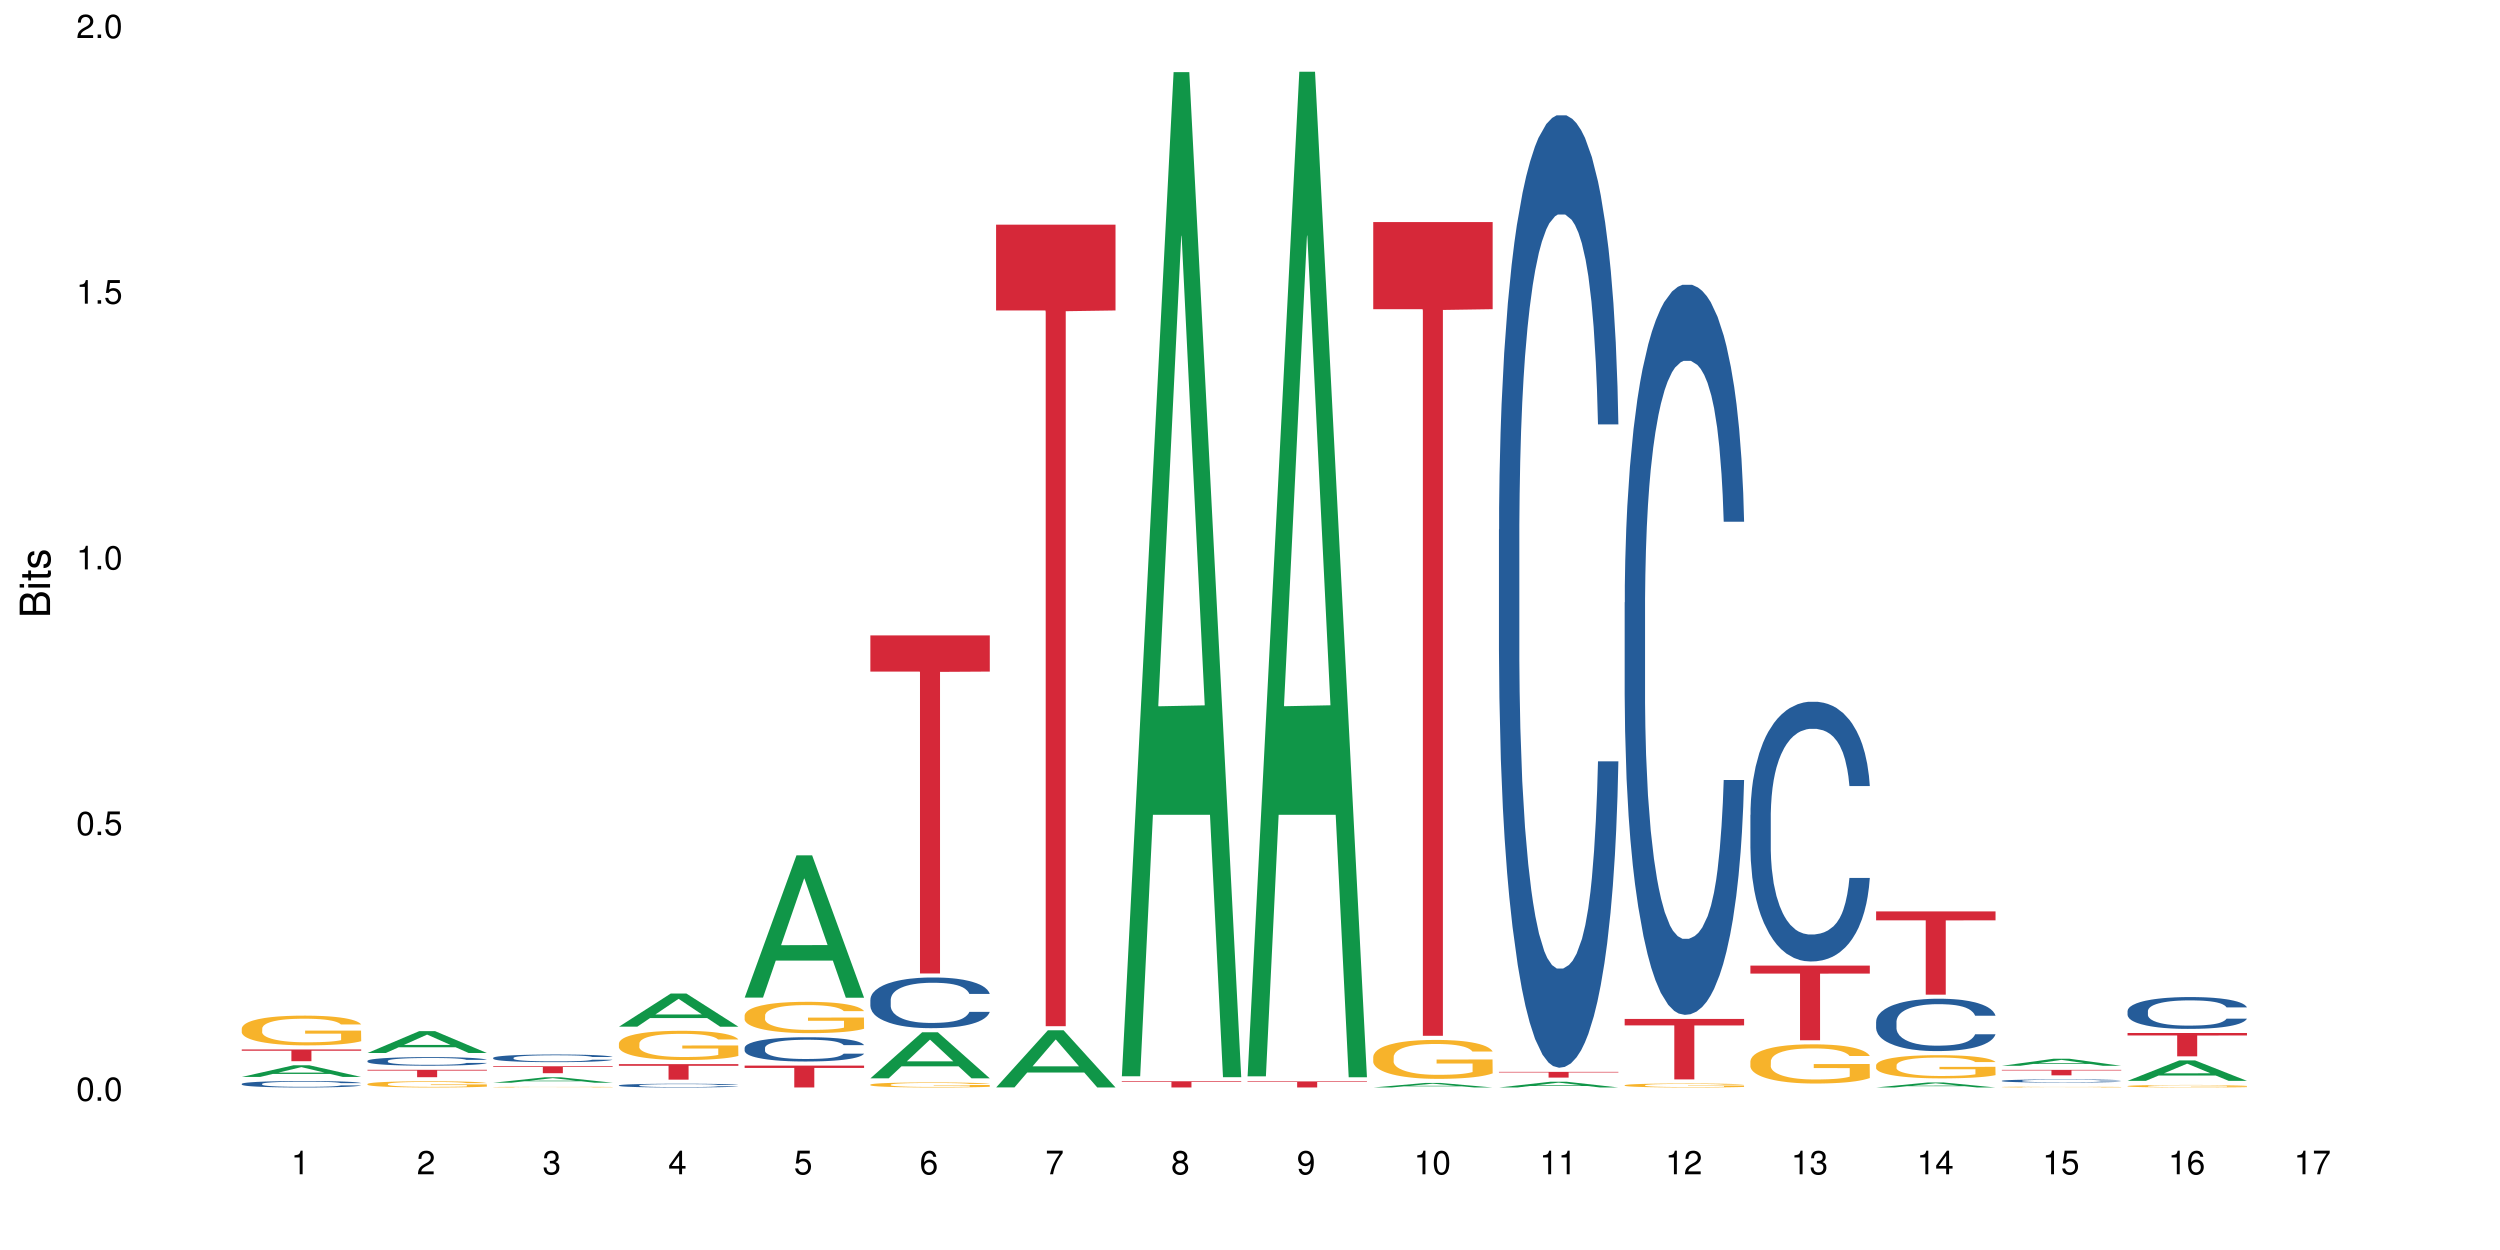 <?xml version="1.0" encoding="UTF-8"?>
<svg xmlns="http://www.w3.org/2000/svg" xmlns:xlink="http://www.w3.org/1999/xlink" width="720pt" height="360pt" viewBox="0 0 720 360" version="1.1">
<defs>
<g>
<symbol overflow="visible" id="glyph0-0">
<path style="stroke:none;" d=""/>
</symbol>
<symbol overflow="visible" id="glyph0-1">
<path style="stroke:none;" d="M 2.641 -6.797 C 2 -6.797 1.422 -6.531 1.078 -6.047 C 0.641 -5.453 0.406 -4.547 0.406 -3.297 C 0.406 -1 1.188 0.219 2.641 0.219 C 4.078 0.219 4.859 -1 4.859 -3.234 C 4.859 -4.562 4.656 -5.438 4.203 -6.047 C 3.844 -6.531 3.281 -6.797 2.641 -6.797 Z M 2.641 -6.047 C 3.547 -6.047 4 -5.125 4 -3.312 C 4 -1.375 3.562 -0.484 2.625 -0.484 C 1.734 -0.484 1.281 -1.422 1.281 -3.281 C 1.281 -5.141 1.734 -6.047 2.641 -6.047 Z M 2.641 -6.047 "/>
</symbol>
<symbol overflow="visible" id="glyph0-2">
<path style="stroke:none;" d="M 1.828 -1 L 0.828 -1 L 0.828 0 L 1.828 0 Z M 1.828 -1 "/>
</symbol>
<symbol overflow="visible" id="glyph0-3">
<path style="stroke:none;" d="M 4.562 -6.797 L 1.062 -6.797 L 0.547 -3.094 L 1.328 -3.094 C 1.719 -3.562 2.047 -3.734 2.578 -3.734 C 3.484 -3.734 4.062 -3.109 4.062 -2.094 C 4.062 -1.125 3.484 -0.531 2.578 -0.531 C 1.828 -0.531 1.375 -0.906 1.188 -1.672 L 0.328 -1.672 C 0.453 -1.109 0.547 -0.844 0.75 -0.594 C 1.125 -0.078 1.828 0.219 2.594 0.219 C 3.969 0.219 4.922 -0.781 4.922 -2.219 C 4.922 -3.562 4.031 -4.484 2.719 -4.484 C 2.25 -4.484 1.859 -4.359 1.469 -4.062 L 1.734 -5.969 L 4.562 -5.969 Z M 4.562 -6.797 "/>
</symbol>
<symbol overflow="visible" id="glyph0-4">
<path style="stroke:none;" d="M 2.484 -4.844 L 2.484 0 L 3.328 0 L 3.328 -6.797 L 2.766 -6.797 C 2.469 -5.75 2.281 -5.609 0.984 -5.453 L 0.984 -4.844 Z M 2.484 -4.844 "/>
</symbol>
<symbol overflow="visible" id="glyph0-5">
<path style="stroke:none;" d="M 4.859 -0.828 L 1.281 -0.828 C 1.359 -1.391 1.672 -1.75 2.5 -2.234 L 3.469 -2.75 C 4.406 -3.266 4.906 -3.969 4.906 -4.812 C 4.906 -5.375 4.672 -5.906 4.266 -6.266 C 3.859 -6.625 3.375 -6.797 2.719 -6.797 C 1.859 -6.797 1.219 -6.5 0.844 -5.922 C 0.609 -5.562 0.5 -5.125 0.484 -4.438 L 1.328 -4.438 C 1.359 -4.906 1.406 -5.188 1.531 -5.406 C 1.75 -5.812 2.188 -6.062 2.703 -6.062 C 3.469 -6.062 4.031 -5.516 4.031 -4.781 C 4.031 -4.25 3.719 -3.797 3.125 -3.438 L 2.234 -2.938 C 0.812 -2.141 0.406 -1.5 0.328 0 L 4.859 0 Z M 4.859 -0.828 "/>
</symbol>
<symbol overflow="visible" id="glyph0-6">
<path style="stroke:none;" d="M 2.125 -3.125 L 2.578 -3.125 C 3.516 -3.125 3.984 -2.703 3.984 -1.891 C 3.984 -1.031 3.469 -0.531 2.578 -0.531 C 1.656 -0.531 1.203 -0.984 1.156 -1.969 L 0.312 -1.969 C 0.344 -1.422 0.438 -1.078 0.609 -0.766 C 0.953 -0.109 1.625 0.219 2.547 0.219 C 3.953 0.219 4.859 -0.609 4.859 -1.906 C 4.859 -2.766 4.516 -3.25 3.703 -3.516 C 4.344 -3.766 4.656 -4.25 4.656 -4.938 C 4.656 -6.109 3.875 -6.797 2.578 -6.797 C 1.203 -6.797 0.484 -6.047 0.453 -4.609 L 1.297 -4.609 C 1.312 -5.016 1.344 -5.25 1.453 -5.453 C 1.641 -5.828 2.062 -6.062 2.594 -6.062 C 3.344 -6.062 3.797 -5.625 3.797 -4.906 C 3.797 -4.422 3.609 -4.141 3.25 -3.984 C 3.016 -3.891 2.719 -3.844 2.125 -3.844 Z M 2.125 -3.125 "/>
</symbol>
<symbol overflow="visible" id="glyph0-7">
<path style="stroke:none;" d="M 3.141 -1.625 L 3.141 0 L 3.984 0 L 3.984 -1.625 L 4.984 -1.625 L 4.984 -2.391 L 3.984 -2.391 L 3.984 -6.797 L 3.359 -6.797 L 0.266 -2.516 L 0.266 -1.625 Z M 3.141 -2.391 L 1 -2.391 L 3.141 -5.359 Z M 3.141 -2.391 "/>
</symbol>
<symbol overflow="visible" id="glyph0-8">
<path style="stroke:none;" d="M 4.781 -5.031 C 4.609 -6.141 3.891 -6.797 2.844 -6.797 C 2.094 -6.797 1.422 -6.438 1.031 -5.828 C 0.609 -5.172 0.406 -4.344 0.406 -3.094 C 0.406 -1.953 0.578 -1.234 0.984 -0.625 C 1.359 -0.078 1.953 0.219 2.703 0.219 C 3.984 0.219 4.922 -0.734 4.922 -2.078 C 4.922 -3.344 4.062 -4.234 2.844 -4.234 C 2.172 -4.234 1.641 -3.969 1.281 -3.469 C 1.281 -5.125 1.828 -6.047 2.797 -6.047 C 3.391 -6.047 3.797 -5.672 3.938 -5.031 Z M 2.734 -3.484 C 3.547 -3.484 4.062 -2.922 4.062 -2 C 4.062 -1.156 3.484 -0.531 2.703 -0.531 C 1.922 -0.531 1.328 -1.188 1.328 -2.047 C 1.328 -2.891 1.906 -3.484 2.734 -3.484 Z M 2.734 -3.484 "/>
</symbol>
<symbol overflow="visible" id="glyph0-9">
<path style="stroke:none;" d="M 4.984 -6.797 L 0.438 -6.797 L 0.438 -5.969 L 4.109 -5.969 C 2.5 -3.656 1.828 -2.234 1.328 0 L 2.219 0 C 2.594 -2.172 3.453 -4.047 4.984 -6.094 Z M 4.984 -6.797 "/>
</symbol>
<symbol overflow="visible" id="glyph0-10">
<path style="stroke:none;" d="M 3.75 -3.578 C 4.453 -4 4.688 -4.344 4.688 -4.984 C 4.688 -6.047 3.844 -6.797 2.641 -6.797 C 1.438 -6.797 0.594 -6.047 0.594 -4.984 C 0.594 -4.359 0.828 -4.016 1.516 -3.578 C 0.734 -3.203 0.359 -2.641 0.359 -1.891 C 0.359 -0.641 1.297 0.219 2.641 0.219 C 3.984 0.219 4.922 -0.641 4.922 -1.875 C 4.922 -2.641 4.531 -3.203 3.75 -3.578 Z M 2.641 -6.047 C 3.359 -6.047 3.812 -5.625 3.812 -4.969 C 3.812 -4.344 3.344 -3.922 2.641 -3.922 C 1.922 -3.922 1.453 -4.344 1.453 -4.984 C 1.453 -5.625 1.922 -6.047 2.641 -6.047 Z M 2.641 -3.203 C 3.484 -3.203 4.062 -2.672 4.062 -1.875 C 4.062 -1.062 3.484 -0.531 2.625 -0.531 C 1.797 -0.531 1.219 -1.078 1.219 -1.875 C 1.219 -2.672 1.797 -3.203 2.641 -3.203 Z M 2.641 -3.203 "/>
</symbol>
<symbol overflow="visible" id="glyph0-11">
<path style="stroke:none;" d="M 0.516 -1.547 C 0.672 -0.438 1.406 0.219 2.438 0.219 C 3.188 0.219 3.859 -0.141 4.266 -0.75 C 4.688 -1.406 4.891 -2.25 4.891 -3.484 C 4.891 -4.625 4.703 -5.359 4.312 -5.953 C 3.938 -6.5 3.344 -6.797 2.594 -6.797 C 1.297 -6.797 0.359 -5.844 0.359 -4.516 C 0.359 -3.25 1.234 -2.344 2.453 -2.344 C 3.094 -2.344 3.562 -2.578 4.016 -3.109 C 4 -1.453 3.469 -0.531 2.5 -0.531 C 1.906 -0.531 1.484 -0.906 1.359 -1.547 Z M 2.578 -6.062 C 3.375 -6.062 3.969 -5.406 3.969 -4.531 C 3.969 -3.688 3.375 -3.094 2.547 -3.094 C 1.734 -3.094 1.234 -3.672 1.234 -4.578 C 1.234 -5.438 1.797 -6.062 2.578 -6.062 Z M 2.578 -6.062 "/>
</symbol>
<symbol overflow="visible" id="glyph1-0">
<path style="stroke:none;" d=""/>
</symbol>
<symbol overflow="visible" id="glyph1-1">
<path style="stroke:none;" d="M 0 -0.953 L 0 -4.891 C 0 -5.719 -0.234 -6.344 -0.734 -6.797 C -1.188 -7.234 -1.812 -7.469 -2.5 -7.469 C -3.547 -7.469 -4.188 -7 -4.625 -5.875 C -4.984 -6.672 -5.641 -7.094 -6.531 -7.094 C -7.156 -7.094 -7.734 -6.859 -8.141 -6.391 C -8.562 -5.938 -8.75 -5.344 -8.75 -4.5 L -8.75 -0.953 Z M -4.984 -2.062 L -7.766 -2.062 L -7.766 -4.219 C -7.766 -4.844 -7.688 -5.203 -7.453 -5.5 C -7.219 -5.812 -6.859 -5.969 -6.375 -5.969 C -5.906 -5.969 -5.531 -5.812 -5.297 -5.5 C -5.062 -5.203 -4.984 -4.844 -4.984 -4.219 Z M -0.984 -2.062 L -4 -2.062 L -4 -4.781 C -4 -5.328 -3.859 -5.688 -3.578 -5.953 C -3.297 -6.219 -2.922 -6.359 -2.484 -6.359 C -2.062 -6.359 -1.688 -6.219 -1.406 -5.953 C -1.109 -5.688 -0.984 -5.328 -0.984 -4.781 Z M -0.984 -2.062 "/>
</symbol>
<symbol overflow="visible" id="glyph1-2">
<path style="stroke:none;" d="M -6.281 -1.797 L -6.281 -0.797 L 0 -0.797 L 0 -1.797 Z M -8.75 -1.797 L -8.75 -0.797 L -7.484 -0.797 L -7.484 -1.797 Z M -8.75 -1.797 "/>
</symbol>
<symbol overflow="visible" id="glyph1-3">
<path style="stroke:none;" d="M -6.281 -3.047 L -6.281 -2.016 L -8.016 -2.016 L -8.016 -1.016 L -6.281 -1.016 L -6.281 -0.172 L -5.469 -0.172 L -5.469 -1.016 L -0.719 -1.016 C -0.078 -1.016 0.281 -1.453 0.281 -2.234 C 0.281 -2.469 0.25 -2.719 0.188 -3.047 L -0.641 -3.047 C -0.609 -2.922 -0.594 -2.766 -0.594 -2.562 C -0.594 -2.141 -0.719 -2.016 -1.156 -2.016 L -5.469 -2.016 L -5.469 -3.047 Z M -6.281 -3.047 "/>
</symbol>
<symbol overflow="visible" id="glyph1-4">
<path style="stroke:none;" d="M -4.531 -5.25 C -5.766 -5.25 -6.469 -4.422 -6.469 -2.969 C -6.469 -1.516 -5.719 -0.562 -4.547 -0.562 C -3.562 -0.562 -3.094 -1.062 -2.734 -2.562 L -2.516 -3.484 C -2.344 -4.188 -2.094 -4.469 -1.625 -4.469 C -1.047 -4.469 -0.641 -3.875 -0.641 -3 C -0.641 -2.453 -0.797 -2 -1.062 -1.75 C -1.25 -1.594 -1.422 -1.531 -1.875 -1.469 L -1.875 -0.406 C -0.422 -0.453 0.281 -1.266 0.281 -2.922 C 0.281 -4.5 -0.5 -5.516 -1.719 -5.516 C -2.656 -5.516 -3.172 -4.984 -3.469 -3.734 L -3.703 -2.766 C -3.891 -1.953 -4.156 -1.609 -4.594 -1.609 C -5.172 -1.609 -5.547 -2.125 -5.547 -2.938 C -5.547 -3.75 -5.203 -4.172 -4.531 -4.203 Z M -4.531 -5.25 "/>
</symbol>
</g>
</defs>
<g id="surface66780">
<rect x="0" y="0" width="720" height="360" style="fill:rgb(100%,100%,100%);fill-opacity:1;stroke:none;"/>
<path style=" stroke:none;fill-rule:nonzero;fill:rgb(6.275%,58.824%,28.235%);fill-opacity:1;" d="M 69.629 310.16 L 69.668 310.156 L 84.551 306.793 L 89.07 306.793 L 104.027 310.164 L 98.77 310.164 L 95.023 309.285 L 78.598 309.285 L 74.922 310.16 L 69.629 310.16 L 80.176 308.918 L 93.516 308.918 L 86.863 307.344 L 86.789 307.34 L 86.719 307.348 L 80.141 308.918 L 80.176 308.918 Z M 69.629 310.16 "/>
<path style=" stroke:none;fill-rule:nonzero;fill:rgb(14.51%,36.078%,60%);fill-opacity:1;" d="M 69.629 312.148 L 69.672 312.145 L 69.672 312.105 L 69.797 312.039 L 70.09 311.957 L 70.383 311.902 L 71.141 311.801 L 72.188 311.707 L 73.277 311.633 L 74.074 311.586 L 74.789 311.555 L 76.426 311.488 L 77.473 311.457 L 78.605 311.43 L 79.992 311.398 L 80.996 311.383 L 83.262 311.355 L 84.941 311.344 L 86.242 311.34 L 89.051 311.34 L 90.73 311.348 L 91.945 311.355 L 93.289 311.367 L 94.422 311.383 L 96.391 311.422 L 98.152 311.469 L 98.949 311.496 L 100.207 311.547 L 101.172 311.598 L 101.844 311.645 L 102.602 311.707 L 103.27 311.781 L 103.773 311.867 L 104.027 311.941 L 98.152 311.941 L 97.859 311.875 L 97.523 311.82 L 96.895 311.75 L 96.266 311.703 L 95.387 311.652 L 94.586 311.621 L 93.496 311.59 L 92.531 311.566 L 91.527 311.555 L 90.562 311.543 L 88.715 311.531 L 86.574 311.531 L 85.777 311.535 L 84.145 311.551 L 83.262 311.562 L 82.004 311.586 L 81.121 311.605 L 80.074 311.641 L 79.359 311.672 L 78.48 311.715 L 77.852 311.754 L 77.137 311.809 L 76.719 311.852 L 76.34 311.898 L 76.004 311.957 L 75.754 312.016 L 75.586 312.078 L 75.5 312.137 L 75.5 312.402 L 75.586 312.461 L 75.797 312.535 L 76.34 312.637 L 77.137 312.727 L 78.062 312.797 L 78.941 312.848 L 79.445 312.875 L 80.117 312.902 L 81.164 312.934 L 82.676 312.969 L 83.555 312.98 L 84.898 312.996 L 86.281 313.004 L 88.129 313.004 L 89.766 312.996 L 90.855 312.988 L 91.988 312.973 L 93.539 312.945 L 94.504 312.918 L 95.344 312.887 L 95.973 312.852 L 96.391 312.824 L 97.02 312.773 L 97.523 312.715 L 97.902 312.656 L 98.152 312.598 L 104.027 312.598 L 103.773 312.668 L 103.398 312.734 L 103.02 312.781 L 102.434 312.84 L 101.762 312.895 L 100.797 312.953 L 100 312.992 L 98.949 313.035 L 97.984 313.066 L 96.938 313.094 L 95.387 313.129 L 94.379 313.148 L 93.289 313.16 L 91.988 313.176 L 90.352 313.188 L 88.59 313.195 L 86.953 313.195 L 85.191 313.191 L 83.891 313.188 L 82.172 313.172 L 80.031 313.141 L 78.48 313.109 L 77.266 313.074 L 76.215 313.043 L 75.039 312.996 L 73.531 312.922 L 72.609 312.863 L 71.977 312.816 L 71.266 312.75 L 70.762 312.691 L 70.176 312.594 L 69.754 312.473 L 69.629 312.383 Z M 69.629 312.148 "/>
<path style=" stroke:none;fill-rule:nonzero;fill:rgb(96.863%,70.196%,16.863%);fill-opacity:1;" d="M 69.629 296.172 L 69.672 296.164 L 69.672 296.004 L 69.84 295.652 L 70.258 295.168 L 70.805 294.77 L 71.391 294.457 L 71.77 294.293 L 72.398 294.059 L 72.941 293.887 L 74.328 293.531 L 76.09 293.203 L 77.055 293.062 L 78.145 292.93 L 79.695 292.781 L 80.41 292.727 L 82.59 292.602 L 85.066 292.523 L 87.793 292.5 L 89.051 292.508 L 90.77 292.539 L 93.121 292.625 L 94.461 292.703 L 95.512 292.781 L 96.602 292.883 L 97.945 293.039 L 99.203 293.227 L 100.207 293.414 L 101.215 293.648 L 102.055 293.902 L 102.766 294.176 L 103.398 294.504 L 103.773 294.777 L 104.027 295.051 L 98.195 295.051 L 97.859 294.777 L 97.48 294.566 L 96.852 294.309 L 96.223 294.121 L 95.594 293.973 L 94.422 293.766 L 93.414 293.641 L 92.156 293.531 L 90.938 293.461 L 89.555 293.414 L 88.715 293.398 L 86.492 293.398 L 84.48 293.453 L 83.305 293.516 L 82.465 293.578 L 81.289 293.695 L 80.578 293.789 L 80.156 293.855 L 78.898 294.098 L 78.062 294.316 L 77.598 294.465 L 77.012 294.699 L 76.594 294.91 L 76.133 295.223 L 75.879 295.457 L 75.543 295.988 L 75.5 297.398 L 75.629 297.695 L 75.879 298.016 L 76.215 298.301 L 76.719 298.598 L 77.223 298.824 L 78.102 299.129 L 78.859 299.332 L 79.445 299.465 L 80.578 299.676 L 81.039 299.746 L 82.129 299.887 L 83.262 299.996 L 84.645 300.09 L 85.695 300.137 L 87.371 300.176 L 89.512 300.176 L 92.027 300.129 L 93.625 300.066 L 94.715 300.004 L 95.426 299.949 L 96.309 299.863 L 96.938 299.785 L 97.523 299.699 L 98.238 299.566 L 98.238 297.695 L 87.875 297.688 L 87.875 296.812 L 103.984 296.805 L 104.027 299.863 L 103.145 300.074 L 102.055 300.277 L 101.004 300.434 L 99.914 300.57 L 98.363 300.719 L 97.105 300.812 L 95.176 300.922 L 93.414 300.992 L 91.566 301.039 L 89.934 301.062 L 88.004 301.07 L 86.281 301.055 L 84.438 301.008 L 82.969 300.945 L 81.625 300.867 L 80.285 300.766 L 78.605 300.602 L 77.516 300.465 L 76.383 300.301 L 75.25 300.105 L 74.242 299.895 L 73.574 299.73 L 72.902 299.543 L 72.188 299.309 L 71.516 299.043 L 71.012 298.801 L 70.551 298.527 L 70.215 298.266 L 69.883 297.914 L 69.715 297.633 L 69.629 297.391 Z M 69.629 296.172 "/>
<path style=" stroke:none;fill-rule:nonzero;fill:rgb(83.922%,15.686%,22.353%);fill-opacity:1;" d="M 69.629 302.246 L 104.027 302.246 L 104.027 302.605 L 89.691 302.609 L 89.691 305.617 L 83.922 305.617 L 83.922 302.613 L 83.84 302.605 L 69.629 302.605 Z M 69.629 302.246 "/>
<path style=" stroke:none;fill-rule:nonzero;fill:rgb(6.275%,58.824%,28.235%);fill-opacity:1;" d="M 105.836 303.262 L 105.871 303.258 L 120.758 296.957 L 125.277 296.957 L 140.234 303.27 L 134.977 303.27 L 131.23 301.621 L 114.805 301.621 L 111.129 303.262 L 105.836 303.262 L 116.383 300.938 L 129.723 300.934 L 123.07 297.988 L 122.996 297.98 L 122.926 298 L 116.348 300.934 L 116.383 300.938 Z M 105.836 303.262 "/>
<path style=" stroke:none;fill-rule:nonzero;fill:rgb(14.51%,36.078%,60%);fill-opacity:1;" d="M 105.836 305.523 L 105.879 305.523 L 105.879 305.469 L 106.004 305.383 L 106.297 305.273 L 106.59 305.195 L 107.348 305.062 L 108.395 304.934 L 109.484 304.836 L 110.281 304.773 L 110.996 304.73 L 112.633 304.645 L 113.68 304.602 L 114.812 304.562 L 116.195 304.527 L 117.203 304.504 L 119.469 304.465 L 121.148 304.449 L 122.449 304.445 L 125.258 304.445 L 126.938 304.453 L 128.152 304.465 L 129.496 304.484 L 130.629 304.504 L 132.598 304.555 L 134.359 304.617 L 135.156 304.652 L 136.414 304.723 L 137.379 304.793 L 138.051 304.852 L 138.809 304.934 L 139.477 305.035 L 139.98 305.152 L 140.234 305.25 L 134.359 305.25 L 134.066 305.16 L 133.73 305.09 L 133.102 304.996 L 132.473 304.93 L 131.59 304.863 L 130.793 304.82 L 129.703 304.777 L 128.738 304.75 L 127.734 304.73 L 126.77 304.715 L 124.922 304.703 L 122.781 304.703 L 121.984 304.707 L 120.352 304.727 L 119.469 304.742 L 118.211 304.773 L 117.328 304.801 L 116.281 304.848 L 115.566 304.887 L 114.688 304.945 L 114.059 304.996 L 113.344 305.074 L 112.926 305.129 L 112.547 305.191 L 112.211 305.266 L 111.961 305.348 L 111.793 305.43 L 111.707 305.512 L 111.707 305.863 L 111.793 305.945 L 112.004 306.043 L 112.547 306.18 L 113.344 306.301 L 114.27 306.395 L 115.148 306.465 L 115.652 306.496 L 116.324 306.531 L 117.371 306.578 L 118.883 306.621 L 119.762 306.641 L 121.105 306.66 L 122.488 306.668 L 124.336 306.668 L 125.973 306.66 L 127.062 306.648 L 128.195 306.629 L 129.746 306.59 L 130.711 306.555 L 131.551 306.512 L 132.18 306.469 L 132.598 306.43 L 133.227 306.359 L 133.73 306.285 L 134.109 306.203 L 134.359 306.129 L 140.234 306.129 L 139.98 306.219 L 139.605 306.309 L 139.227 306.371 L 138.641 306.453 L 137.969 306.523 L 137.004 306.602 L 136.207 306.652 L 135.156 306.711 L 134.191 306.754 L 133.145 306.793 L 131.59 306.836 L 130.586 306.859 L 129.496 306.883 L 128.195 306.898 L 126.559 306.914 L 124.797 306.926 L 123.16 306.926 L 121.398 306.922 L 120.098 306.914 L 118.379 306.891 L 116.238 306.852 L 114.688 306.809 L 113.469 306.766 L 112.422 306.719 L 111.246 306.66 L 109.738 306.559 L 108.816 306.48 L 108.184 306.418 L 107.473 306.328 L 106.969 306.25 L 106.383 306.121 L 105.961 305.961 L 105.836 305.836 Z M 105.836 305.523 "/>
<path style=" stroke:none;fill-rule:nonzero;fill:rgb(96.863%,70.196%,16.863%);fill-opacity:1;" d="M 105.836 312.176 L 105.879 312.172 L 105.879 312.141 L 106.047 312.066 L 106.465 311.965 L 107.012 311.883 L 107.598 311.816 L 107.977 311.785 L 108.605 311.734 L 109.148 311.699 L 110.535 311.625 L 112.297 311.559 L 113.262 311.527 L 114.352 311.5 L 115.902 311.469 L 116.617 311.457 L 118.797 311.43 L 121.273 311.414 L 124 311.41 L 125.258 311.41 L 126.977 311.418 L 129.328 311.438 L 130.668 311.453 L 131.719 311.469 L 132.809 311.488 L 134.152 311.523 L 135.41 311.562 L 136.414 311.602 L 137.422 311.648 L 138.262 311.703 L 138.973 311.758 L 139.605 311.828 L 139.98 311.883 L 140.234 311.941 L 134.402 311.941 L 134.066 311.883 L 133.688 311.84 L 133.059 311.785 L 132.43 311.746 L 131.801 311.715 L 130.629 311.676 L 129.621 311.648 L 128.363 311.625 L 127.145 311.609 L 125.762 311.602 L 124.922 311.598 L 122.699 311.598 L 120.688 311.609 L 119.512 311.621 L 118.672 311.637 L 117.496 311.66 L 116.785 311.68 L 116.363 311.691 L 115.105 311.742 L 114.27 311.789 L 113.805 311.82 L 113.219 311.867 L 112.801 311.914 L 112.34 311.977 L 112.086 312.027 L 111.75 312.137 L 111.707 312.43 L 111.836 312.492 L 112.086 312.559 L 112.422 312.617 L 112.926 312.68 L 113.43 312.727 L 114.309 312.793 L 115.066 312.832 L 115.652 312.863 L 116.785 312.906 L 117.246 312.922 L 118.336 312.949 L 119.469 312.973 L 120.852 312.992 L 121.902 313 L 123.578 313.012 L 125.719 313.012 L 128.234 313 L 129.828 312.988 L 130.922 312.973 L 131.633 312.961 L 132.516 312.945 L 133.145 312.93 L 133.73 312.91 L 134.445 312.883 L 134.445 312.492 L 124.082 312.492 L 124.082 312.309 L 140.191 312.309 L 140.234 312.945 L 139.352 312.988 L 138.262 313.031 L 137.211 313.062 L 136.121 313.09 L 134.57 313.121 L 133.312 313.141 L 131.383 313.164 L 129.621 313.18 L 127.773 313.188 L 126.137 313.195 L 124.211 313.195 L 122.488 313.191 L 120.645 313.184 L 119.176 313.168 L 117.832 313.152 L 116.492 313.133 L 114.812 313.098 L 113.723 313.07 L 112.59 313.035 L 111.457 312.996 L 110.449 312.953 L 109.781 312.918 L 109.109 312.879 L 108.395 312.828 L 107.723 312.773 L 107.219 312.723 L 106.758 312.664 L 106.422 312.613 L 106.09 312.539 L 105.922 312.48 L 105.836 312.43 Z M 105.836 312.176 "/>
<path style=" stroke:none;fill-rule:nonzero;fill:rgb(83.922%,15.686%,22.353%);fill-opacity:1;" d="M 105.836 308.102 L 140.234 308.102 L 140.234 308.328 L 125.898 308.332 L 125.898 310.234 L 120.129 310.234 L 120.129 308.332 L 120.047 308.328 L 105.836 308.328 Z M 105.836 308.102 "/>
<path style=" stroke:none;fill-rule:nonzero;fill:rgb(6.275%,58.824%,28.235%);fill-opacity:1;" d="M 142.043 311.82 L 142.078 311.82 L 156.965 310.25 L 161.484 310.25 L 176.441 311.82 L 171.184 311.82 L 167.438 311.41 L 151.012 311.41 L 147.336 311.82 L 142.043 311.82 L 152.59 311.242 L 165.93 311.238 L 159.277 310.508 L 159.203 310.504 L 159.133 310.508 L 152.555 311.238 L 152.59 311.242 Z M 142.043 311.82 "/>
<path style=" stroke:none;fill-rule:nonzero;fill:rgb(14.51%,36.078%,60%);fill-opacity:1;" d="M 142.043 304.656 L 142.086 304.656 L 142.086 304.605 L 142.211 304.531 L 142.504 304.434 L 142.797 304.367 L 143.555 304.246 L 144.602 304.133 L 145.691 304.043 L 146.488 303.992 L 147.203 303.949 L 148.84 303.875 L 149.887 303.84 L 151.02 303.805 L 152.402 303.77 L 153.41 303.75 L 155.676 303.719 L 157.355 303.703 L 158.652 303.695 L 161.465 303.695 L 163.145 303.703 L 164.359 303.715 L 165.703 303.73 L 166.832 303.75 L 168.805 303.793 L 170.566 303.852 L 171.363 303.883 L 172.621 303.945 L 173.586 304.004 L 174.258 304.059 L 175.012 304.133 L 175.684 304.223 L 176.188 304.328 L 176.441 304.414 L 170.566 304.414 L 170.273 304.332 L 169.938 304.27 L 169.309 304.188 L 168.68 304.129 L 167.797 304.07 L 167 304.031 L 165.91 303.992 L 164.945 303.969 L 163.941 303.949 L 162.977 303.938 L 161.129 303.926 L 158.988 303.926 L 158.191 303.93 L 156.559 303.945 L 155.676 303.961 L 154.418 303.988 L 153.535 304.016 L 152.488 304.055 L 151.773 304.09 L 150.895 304.145 L 150.266 304.188 L 149.551 304.254 L 149.133 304.305 L 148.754 304.363 L 148.418 304.43 L 148.168 304.5 L 148 304.574 L 147.914 304.648 L 147.914 304.961 L 148 305.031 L 148.211 305.117 L 148.754 305.238 L 149.551 305.348 L 150.473 305.434 L 151.355 305.492 L 151.859 305.52 L 152.531 305.555 L 153.578 305.594 L 155.09 305.633 L 155.969 305.648 L 157.312 305.664 L 158.695 305.672 L 160.543 305.672 L 162.18 305.664 L 163.27 305.656 L 164.402 305.641 L 165.953 305.605 L 166.918 305.574 L 167.758 305.535 L 168.387 305.496 L 168.805 305.465 L 169.434 305.402 L 169.938 305.332 L 170.316 305.262 L 170.566 305.195 L 176.441 305.195 L 176.188 305.273 L 175.812 305.352 L 175.434 305.41 L 174.848 305.48 L 174.176 305.543 L 173.211 305.617 L 172.414 305.66 L 171.363 305.711 L 170.398 305.75 L 169.352 305.785 L 167.797 305.824 L 166.793 305.844 L 165.703 305.863 L 164.402 305.879 L 162.766 305.895 L 161.004 305.902 L 159.367 305.902 L 157.605 305.898 L 156.305 305.891 L 154.586 305.875 L 152.445 305.836 L 150.895 305.801 L 149.676 305.762 L 148.629 305.719 L 147.453 305.664 L 145.945 305.578 L 145.02 305.508 L 144.391 305.453 L 143.68 305.375 L 143.176 305.301 L 142.59 305.191 L 142.168 305.047 L 142.043 304.934 Z M 142.043 304.656 "/>
<path style=" stroke:none;fill-rule:nonzero;fill:rgb(96.863%,70.196%,16.863%);fill-opacity:1;" d="M 142.043 313.082 L 142.086 313.082 L 142.086 313.078 L 142.254 313.07 L 142.672 313.059 L 143.219 313.051 L 143.805 313.043 L 144.184 313.039 L 144.812 313.031 L 145.355 313.027 L 146.742 313.02 L 148.504 313.012 L 149.469 313.012 L 150.559 313.008 L 152.109 313.004 L 152.824 313.004 L 155.004 313 L 157.48 312.996 L 163.184 312.996 L 165.535 313 L 166.875 313 L 167.926 313.004 L 169.016 313.004 L 170.359 313.008 L 171.617 313.016 L 172.621 313.02 L 173.629 313.023 L 174.469 313.031 L 175.18 313.035 L 175.812 313.043 L 176.188 313.051 L 176.441 313.055 L 170.609 313.055 L 170.273 313.051 L 169.895 313.043 L 168.008 313.031 L 166.832 313.027 L 165.828 313.023 L 164.57 313.02 L 155.719 313.02 L 154.879 313.023 L 153.703 313.023 L 152.992 313.027 L 152.57 313.027 L 151.312 313.035 L 150.473 313.039 L 150.012 313.043 L 149.426 313.047 L 149.008 313.055 L 148.547 313.059 L 148.293 313.066 L 147.957 313.078 L 147.914 313.109 L 148.043 313.117 L 148.293 313.125 L 148.629 313.133 L 149.133 313.137 L 149.637 313.145 L 150.516 313.152 L 151.273 313.156 L 151.859 313.16 L 152.992 313.164 L 153.453 313.164 L 154.543 313.168 L 155.676 313.172 L 157.059 313.172 L 158.109 313.176 L 164.441 313.176 L 166.035 313.172 L 167.129 313.172 L 167.84 313.168 L 168.723 313.168 L 169.352 313.164 L 169.938 313.164 L 170.652 313.16 L 170.652 313.117 L 160.289 313.117 L 160.289 313.098 L 176.398 313.098 L 176.441 313.168 L 175.559 313.172 L 174.469 313.176 L 173.418 313.18 L 172.328 313.184 L 170.777 313.188 L 169.52 313.191 L 167.59 313.191 L 165.828 313.195 L 156.852 313.195 L 155.383 313.191 L 154.039 313.191 L 152.699 313.188 L 151.02 313.184 L 149.93 313.184 L 148.797 313.18 L 147.664 313.172 L 146.656 313.168 L 145.984 313.164 L 145.316 313.16 L 144.602 313.156 L 143.93 313.148 L 143.426 313.145 L 142.965 313.137 L 142.293 313.121 L 142.129 313.117 L 142.043 313.109 Z M 142.043 313.082 "/>
<path style=" stroke:none;fill-rule:nonzero;fill:rgb(83.922%,15.686%,22.353%);fill-opacity:1;" d="M 142.043 307.078 L 176.441 307.078 L 176.441 307.293 L 162.105 307.293 L 162.105 309.074 L 156.336 309.074 L 156.336 307.297 L 156.254 307.293 L 142.043 307.293 Z M 142.043 307.078 "/>
<path style=" stroke:none;fill-rule:nonzero;fill:rgb(6.275%,58.824%,28.235%);fill-opacity:1;" d="M 178.25 295.684 L 178.285 295.676 L 193.172 286.141 L 197.691 286.141 L 212.648 295.691 L 207.391 295.691 L 203.645 293.199 L 187.219 293.199 L 183.543 295.684 L 178.25 295.684 L 188.797 292.168 L 202.137 292.156 L 195.484 287.699 L 195.41 287.691 L 195.34 287.719 L 188.762 292.156 L 188.797 292.168 Z M 178.25 295.684 "/>
<path style=" stroke:none;fill-rule:nonzero;fill:rgb(14.51%,36.078%,60%);fill-opacity:1;" d="M 178.25 312.582 L 178.293 312.582 L 178.293 312.559 L 178.418 312.52 L 178.711 312.473 L 179.004 312.441 L 179.762 312.383 L 180.809 312.324 L 181.898 312.281 L 182.695 312.258 L 183.41 312.238 L 185.047 312.199 L 186.094 312.18 L 187.227 312.164 L 188.609 312.148 L 189.617 312.137 L 191.883 312.121 L 193.562 312.113 L 197.672 312.113 L 199.348 312.117 L 200.566 312.121 L 201.91 312.129 L 203.039 312.137 L 205.012 312.16 L 206.773 312.188 L 207.57 312.203 L 208.828 312.234 L 209.793 312.262 L 210.465 312.289 L 211.219 312.324 L 211.891 312.371 L 212.395 312.422 L 212.648 312.465 L 206.773 312.465 L 206.48 312.426 L 206.145 312.395 L 205.516 312.352 L 204.887 312.324 L 204.004 312.297 L 203.207 312.277 L 202.117 312.258 L 201.152 312.246 L 200.148 312.238 L 199.184 312.23 L 197.336 312.227 L 194.398 312.227 L 192.766 312.234 L 191.883 312.242 L 190.625 312.254 L 189.742 312.27 L 188.695 312.289 L 187.98 312.305 L 187.102 312.332 L 186.473 312.355 L 185.758 312.387 L 185.34 312.41 L 184.961 312.438 L 184.625 312.473 L 184.375 312.508 L 184.207 312.543 L 184.121 312.578 L 184.121 312.73 L 184.207 312.77 L 184.418 312.809 L 184.961 312.871 L 185.758 312.922 L 186.68 312.965 L 187.562 312.992 L 188.066 313.008 L 188.738 313.023 L 189.785 313.043 L 191.297 313.062 L 192.176 313.07 L 193.52 313.078 L 194.902 313.082 L 196.75 313.082 L 198.387 313.078 L 199.477 313.074 L 200.609 313.066 L 202.16 313.051 L 203.125 313.035 L 203.965 313.016 L 204.594 312.996 L 205.012 312.98 L 205.641 312.949 L 206.145 312.914 L 206.523 312.879 L 206.773 312.848 L 212.648 312.848 L 212.395 312.887 L 212.016 312.926 L 211.641 312.953 L 211.055 312.988 L 210.383 313.02 L 209.418 313.055 L 208.621 313.078 L 207.57 313.102 L 206.605 313.121 L 205.559 313.137 L 204.004 313.156 L 203 313.168 L 201.91 313.176 L 200.609 313.184 L 198.973 313.191 L 197.211 313.195 L 193.812 313.195 L 192.512 313.191 L 190.793 313.18 L 188.652 313.164 L 187.102 313.145 L 185.883 313.125 L 184.836 313.105 L 183.66 313.078 L 182.152 313.035 L 181.227 313 L 180.598 312.973 L 179.887 312.934 L 179.383 312.902 L 178.797 312.844 L 178.375 312.773 L 178.25 312.719 Z M 178.25 312.582 "/>
<path style=" stroke:none;fill-rule:nonzero;fill:rgb(96.863%,70.196%,16.863%);fill-opacity:1;" d="M 178.25 300.477 L 178.293 300.469 L 178.293 300.312 L 178.461 299.969 L 178.879 299.488 L 179.426 299.098 L 180.012 298.789 L 180.391 298.629 L 181.02 298.398 L 181.562 298.23 L 182.949 297.883 L 184.711 297.559 L 185.676 297.422 L 186.766 297.289 L 188.316 297.145 L 189.031 297.09 L 191.211 296.969 L 193.688 296.891 L 196.414 296.867 L 197.672 296.875 L 199.391 296.906 L 201.742 296.988 L 203.082 297.066 L 204.133 297.145 L 205.223 297.242 L 206.562 297.398 L 207.824 297.582 L 208.828 297.766 L 209.836 297.996 L 210.676 298.242 L 211.387 298.512 L 212.016 298.836 L 212.395 299.105 L 212.648 299.375 L 206.816 299.375 L 206.48 299.105 L 206.102 298.898 L 205.473 298.645 L 204.844 298.461 L 204.215 298.312 L 203.039 298.113 L 202.035 297.988 L 200.777 297.883 L 199.559 297.812 L 198.176 297.766 L 197.336 297.75 L 195.113 297.75 L 193.098 297.805 L 191.926 297.867 L 191.086 297.93 L 189.91 298.043 L 189.199 298.137 L 188.777 298.199 L 187.52 298.438 L 186.68 298.652 L 186.219 298.797 L 185.633 299.027 L 185.215 299.238 L 184.754 299.543 L 184.5 299.773 L 184.164 300.297 L 184.121 301.684 L 184.25 301.977 L 184.5 302.289 L 184.836 302.566 L 185.34 302.859 L 185.844 303.082 L 186.723 303.383 L 187.48 303.582 L 188.066 303.715 L 189.199 303.922 L 189.66 303.992 L 190.75 304.129 L 191.883 304.238 L 193.266 304.328 L 194.316 304.375 L 195.992 304.414 L 198.133 304.414 L 200.648 304.367 L 202.242 304.305 L 203.336 304.246 L 204.047 304.191 L 204.93 304.105 L 205.559 304.027 L 206.145 303.945 L 206.859 303.812 L 206.859 301.977 L 196.496 301.969 L 196.496 301.105 L 212.605 301.098 L 212.648 304.105 L 211.766 304.312 L 210.676 304.516 L 209.625 304.668 L 208.535 304.797 L 206.984 304.945 L 205.727 305.035 L 203.797 305.145 L 202.035 305.215 L 200.188 305.262 L 198.551 305.281 L 196.621 305.289 L 194.902 305.277 L 193.059 305.23 L 191.59 305.168 L 190.246 305.09 L 188.906 304.992 L 187.227 304.828 L 186.137 304.699 L 185.004 304.535 L 183.871 304.344 L 182.863 304.137 L 182.191 303.977 L 181.523 303.789 L 180.809 303.559 L 180.137 303.297 L 179.633 303.059 L 179.172 302.789 L 178.836 302.535 L 178.5 302.191 L 178.336 301.914 L 178.25 301.676 Z M 178.25 300.477 "/>
<path style=" stroke:none;fill-rule:nonzero;fill:rgb(83.922%,15.686%,22.353%);fill-opacity:1;" d="M 178.25 306.465 L 212.648 306.465 L 212.648 306.945 L 198.312 306.949 L 198.312 310.938 L 192.543 310.938 L 192.543 306.953 L 192.461 306.945 L 178.25 306.945 Z M 178.25 306.465 "/>
<path style=" stroke:none;fill-rule:nonzero;fill:rgb(6.275%,58.824%,28.235%);fill-opacity:1;" d="M 214.457 287.309 L 214.492 287.27 L 229.379 246.344 L 233.898 246.344 L 248.855 287.348 L 243.598 287.348 L 239.852 276.645 L 223.422 276.645 L 219.75 287.309 L 214.457 287.309 L 225.004 272.215 L 238.344 272.176 L 231.691 253.043 L 231.617 253.004 L 231.547 253.121 L 224.969 272.176 L 225.004 272.215 Z M 214.457 287.309 "/>
<path style=" stroke:none;fill-rule:nonzero;fill:rgb(14.51%,36.078%,60%);fill-opacity:1;" d="M 214.457 301.766 L 214.5 301.758 L 214.5 301.605 L 214.625 301.363 L 214.918 301.055 L 215.211 300.844 L 215.969 300.469 L 217.016 300.105 L 218.105 299.824 L 218.902 299.656 L 219.617 299.531 L 221.254 299.293 L 222.301 299.172 L 223.434 299.062 L 224.816 298.953 L 225.824 298.891 L 228.09 298.789 L 229.77 298.742 L 231.066 298.723 L 233.879 298.723 L 235.555 298.75 L 236.773 298.781 L 238.117 298.832 L 239.246 298.891 L 241.219 299.031 L 242.98 299.211 L 243.777 299.312 L 245.035 299.512 L 246 299.703 L 246.672 299.867 L 247.426 300.105 L 248.098 300.391 L 248.602 300.719 L 248.855 300.992 L 242.98 300.992 L 242.688 300.738 L 242.352 300.539 L 241.723 300.277 L 241.094 300.09 L 240.211 299.906 L 239.414 299.785 L 238.324 299.664 L 237.359 299.586 L 236.352 299.531 L 235.391 299.492 L 233.543 299.453 L 231.402 299.453 L 230.605 299.465 L 228.973 299.516 L 228.09 299.562 L 226.832 299.652 L 225.949 299.734 L 224.902 299.863 L 224.188 299.969 L 223.309 300.137 L 222.68 300.285 L 221.965 300.492 L 221.547 300.652 L 221.168 300.832 L 220.832 301.043 L 220.582 301.266 L 220.414 301.504 L 220.328 301.734 L 220.328 302.723 L 220.414 302.953 L 220.625 303.223 L 221.168 303.609 L 221.965 303.949 L 222.887 304.219 L 223.77 304.41 L 224.273 304.5 L 224.945 304.602 L 225.992 304.73 L 227.504 304.855 L 228.383 304.906 L 229.727 304.961 L 231.109 304.984 L 232.957 304.984 L 234.59 304.961 L 235.684 304.926 L 236.816 304.875 L 238.367 304.766 L 239.332 304.664 L 240.172 304.543 L 240.801 304.422 L 241.219 304.32 L 241.848 304.121 L 242.352 303.906 L 242.73 303.68 L 242.98 303.465 L 248.855 303.465 L 248.602 303.719 L 248.223 303.969 L 247.848 304.152 L 247.258 304.379 L 246.59 304.574 L 245.625 304.801 L 244.828 304.945 L 243.777 305.105 L 242.812 305.227 L 241.766 305.336 L 240.211 305.465 L 239.207 305.527 L 238.117 305.586 L 236.816 305.637 L 235.18 305.68 L 233.418 305.707 L 231.781 305.715 L 230.02 305.699 L 228.719 305.676 L 227 305.617 L 224.859 305.504 L 223.309 305.379 L 222.09 305.258 L 221.043 305.133 L 219.867 304.961 L 218.359 304.68 L 217.434 304.461 L 216.805 304.281 L 216.094 304.031 L 215.59 303.809 L 215.004 303.453 L 214.582 303 L 214.457 302.648 Z M 214.457 301.766 "/>
<path style=" stroke:none;fill-rule:nonzero;fill:rgb(96.863%,70.196%,16.863%);fill-opacity:1;" d="M 214.457 292.387 L 214.5 292.379 L 214.5 292.215 L 214.668 291.844 L 215.086 291.332 L 215.633 290.91 L 216.219 290.582 L 216.598 290.41 L 217.227 290.16 L 217.77 289.98 L 219.156 289.609 L 220.918 289.262 L 221.883 289.113 L 222.973 288.973 L 224.523 288.816 L 225.238 288.762 L 227.418 288.629 L 229.895 288.547 L 232.621 288.52 L 233.879 288.527 L 235.598 288.562 L 237.949 288.652 L 239.289 288.734 L 240.34 288.816 L 241.43 288.926 L 242.77 289.09 L 244.031 289.289 L 245.035 289.484 L 246.043 289.734 L 246.883 289.996 L 247.594 290.285 L 248.223 290.633 L 248.602 290.922 L 248.855 291.207 L 243.023 291.207 L 242.688 290.922 L 242.309 290.699 L 241.68 290.426 L 241.051 290.227 L 240.422 290.07 L 239.246 289.855 L 238.242 289.723 L 236.984 289.609 L 235.766 289.535 L 234.383 289.484 L 233.543 289.469 L 231.32 289.469 L 229.305 289.527 L 228.133 289.594 L 227.293 289.66 L 226.117 289.781 L 225.406 289.883 L 224.984 289.945 L 223.727 290.203 L 222.887 290.434 L 222.426 290.59 L 221.84 290.836 L 221.422 291.059 L 220.957 291.391 L 220.707 291.637 L 220.371 292.199 L 220.328 293.684 L 220.457 293.996 L 220.707 294.332 L 221.043 294.629 L 221.547 294.945 L 222.051 295.184 L 222.93 295.504 L 223.684 295.719 L 224.273 295.859 L 225.406 296.082 L 225.867 296.156 L 226.957 296.305 L 228.09 296.422 L 229.473 296.52 L 230.523 296.57 L 232.199 296.609 L 234.34 296.609 L 236.855 296.559 L 238.449 296.496 L 239.543 296.43 L 240.254 296.371 L 241.137 296.281 L 241.766 296.199 L 242.352 296.105 L 243.066 295.965 L 243.066 293.996 L 232.703 293.988 L 232.703 293.062 L 248.812 293.055 L 248.855 296.281 L 247.973 296.504 L 246.883 296.719 L 245.832 296.883 L 244.742 297.023 L 243.191 297.18 L 241.934 297.277 L 240.004 297.395 L 238.242 297.469 L 236.395 297.516 L 234.758 297.543 L 232.828 297.551 L 231.109 297.535 L 229.266 297.484 L 227.797 297.418 L 226.453 297.336 L 225.113 297.227 L 223.434 297.055 L 222.344 296.914 L 221.211 296.742 L 220.078 296.535 L 219.07 296.312 L 218.398 296.141 L 217.73 295.941 L 217.016 295.695 L 216.344 295.414 L 215.84 295.16 L 215.379 294.871 L 215.043 294.598 L 214.707 294.227 L 214.539 293.93 L 214.457 293.676 Z M 214.457 292.387 "/>
<path style=" stroke:none;fill-rule:nonzero;fill:rgb(83.922%,15.686%,22.353%);fill-opacity:1;" d="M 214.457 306.887 L 248.855 306.887 L 248.855 307.562 L 234.52 307.57 L 234.52 313.195 L 228.75 313.195 L 228.75 307.574 L 228.668 307.562 L 214.457 307.562 Z M 214.457 306.887 "/>
<path style=" stroke:none;fill-rule:nonzero;fill:rgb(6.275%,58.824%,28.235%);fill-opacity:1;" d="M 250.664 310.555 L 250.699 310.543 L 265.582 297.293 L 270.105 297.293 L 285.062 310.566 L 279.805 310.566 L 276.059 307.102 L 259.629 307.102 L 255.957 310.555 L 250.664 310.555 L 261.211 305.668 L 274.551 305.656 L 267.898 299.461 L 267.824 299.449 L 267.754 299.484 L 261.176 305.656 L 261.211 305.668 Z M 250.664 310.555 "/>
<path style=" stroke:none;fill-rule:nonzero;fill:rgb(14.51%,36.078%,60%);fill-opacity:1;" d="M 250.664 287.875 L 250.707 287.859 L 250.707 287.539 L 250.832 287.035 L 251.125 286.395 L 251.418 285.953 L 252.176 285.168 L 253.223 284.406 L 254.312 283.82 L 255.109 283.473 L 255.824 283.207 L 257.461 282.711 L 258.508 282.461 L 259.641 282.234 L 261.023 282.004 L 262.031 281.871 L 264.297 281.66 L 265.977 281.566 L 267.273 281.527 L 270.086 281.527 L 271.762 281.578 L 272.98 281.645 L 274.32 281.754 L 275.453 281.871 L 277.426 282.164 L 279.188 282.539 L 279.984 282.754 L 281.242 283.168 L 282.207 283.566 L 282.879 283.914 L 283.633 284.406 L 284.305 285.008 L 284.809 285.688 L 285.062 286.262 L 279.188 286.262 L 278.895 285.727 L 278.559 285.312 L 277.93 284.766 L 277.301 284.379 L 276.418 283.992 L 275.621 283.738 L 274.531 283.484 L 273.566 283.324 L 272.559 283.207 L 271.594 283.125 L 269.75 283.047 L 267.609 283.047 L 266.812 283.074 L 265.18 283.18 L 264.297 283.273 L 263.039 283.461 L 262.156 283.633 L 261.109 283.898 L 260.395 284.125 L 259.516 284.473 L 258.887 284.781 L 258.172 285.219 L 257.754 285.555 L 257.375 285.926 L 257.039 286.367 L 256.789 286.832 L 256.621 287.328 L 256.535 287.809 L 256.535 289.875 L 256.621 290.355 L 256.832 290.914 L 257.375 291.73 L 258.172 292.434 L 259.094 292.996 L 259.977 293.395 L 260.48 293.582 L 261.152 293.797 L 262.199 294.062 L 263.711 294.328 L 264.59 294.438 L 265.934 294.543 L 267.316 294.598 L 269.164 294.598 L 270.797 294.543 L 271.891 294.477 L 273.023 294.371 L 274.574 294.141 L 275.539 293.93 L 276.379 293.676 L 277.008 293.422 L 277.426 293.207 L 278.055 292.797 L 278.559 292.344 L 278.938 291.875 L 279.188 291.422 L 285.062 291.422 L 284.809 291.957 L 284.43 292.477 L 284.055 292.863 L 283.465 293.328 L 282.797 293.742 L 281.832 294.211 L 281.035 294.516 L 279.984 294.848 L 279.02 295.102 L 277.973 295.328 L 276.418 295.598 L 275.414 295.73 L 274.32 295.852 L 273.023 295.957 L 271.387 296.051 L 269.625 296.102 L 267.988 296.117 L 266.227 296.09 L 264.926 296.035 L 263.207 295.918 L 261.066 295.676 L 259.516 295.422 L 258.297 295.168 L 257.25 294.902 L 256.074 294.543 L 254.566 293.957 L 253.641 293.504 L 253.012 293.129 L 252.301 292.609 L 251.797 292.141 L 251.211 291.395 L 250.789 290.449 L 250.664 289.715 Z M 250.664 287.875 "/>
<path style=" stroke:none;fill-rule:nonzero;fill:rgb(96.863%,70.196%,16.863%);fill-opacity:1;" d="M 250.664 312.367 L 250.707 312.363 L 250.707 312.336 L 250.875 312.277 L 251.293 312.195 L 251.84 312.129 L 252.426 312.074 L 252.805 312.047 L 253.434 312.008 L 253.977 311.977 L 255.363 311.918 L 257.125 311.863 L 258.09 311.84 L 259.18 311.816 L 260.73 311.789 L 261.445 311.781 L 263.625 311.762 L 266.102 311.746 L 268.828 311.742 L 270.086 311.746 L 271.805 311.75 L 274.156 311.766 L 275.496 311.777 L 276.547 311.789 L 277.637 311.809 L 278.977 311.836 L 280.238 311.867 L 281.242 311.898 L 282.25 311.938 L 283.09 311.98 L 283.801 312.027 L 284.43 312.082 L 284.809 312.129 L 285.062 312.176 L 279.23 312.176 L 278.895 312.129 L 278.516 312.094 L 277.887 312.051 L 277.258 312.02 L 276.629 311.992 L 275.453 311.957 L 274.449 311.938 L 273.191 311.918 L 271.973 311.906 L 270.59 311.898 L 269.75 311.895 L 267.527 311.895 L 265.512 311.906 L 264.34 311.914 L 263.5 311.926 L 262.324 311.945 L 261.613 311.961 L 261.191 311.973 L 259.934 312.016 L 259.094 312.051 L 258.633 312.074 L 258.047 312.117 L 257.629 312.152 L 257.164 312.203 L 256.914 312.246 L 256.578 312.336 L 256.535 312.574 L 256.664 312.625 L 256.914 312.68 L 257.25 312.727 L 257.754 312.777 L 258.258 312.816 L 259.137 312.867 L 259.891 312.902 L 260.48 312.926 L 261.613 312.961 L 262.074 312.973 L 263.164 312.996 L 264.297 313.016 L 265.68 313.031 L 266.73 313.039 L 268.406 313.043 L 270.547 313.043 L 273.062 313.035 L 274.656 313.027 L 275.75 313.016 L 276.461 313.008 L 277.344 312.992 L 277.973 312.977 L 278.559 312.965 L 279.273 312.941 L 279.273 312.625 L 268.91 312.621 L 268.91 312.473 L 285.02 312.473 L 285.062 312.992 L 284.18 313.027 L 283.09 313.062 L 282.039 313.09 L 280.949 313.109 L 279.398 313.137 L 278.141 313.152 L 276.211 313.172 L 274.449 313.184 L 272.602 313.191 L 270.965 313.195 L 269.035 313.195 L 267.316 313.191 L 265.473 313.184 L 264.004 313.176 L 262.66 313.16 L 261.32 313.145 L 259.641 313.117 L 258.551 313.094 L 257.418 313.066 L 256.285 313.031 L 255.277 312.996 L 254.605 312.969 L 253.938 312.938 L 253.223 312.898 L 252.551 312.852 L 252.047 312.812 L 251.586 312.766 L 251.25 312.723 L 250.914 312.66 L 250.746 312.613 L 250.664 312.57 Z M 250.664 312.367 "/>
<path style=" stroke:none;fill-rule:nonzero;fill:rgb(83.922%,15.686%,22.353%);fill-opacity:1;" d="M 250.664 182.992 L 285.062 182.992 L 285.062 193.414 L 270.727 193.504 L 270.727 280.352 L 264.957 280.352 L 264.957 193.594 L 264.875 193.414 L 250.664 193.414 Z M 250.664 182.992 "/>
<path style=" stroke:none;fill-rule:nonzero;fill:rgb(6.275%,58.824%,28.235%);fill-opacity:1;" d="M 286.871 313.18 L 286.906 313.164 L 301.789 296.719 L 306.312 296.719 L 321.27 313.195 L 316.012 313.195 L 312.266 308.895 L 295.836 308.895 L 292.164 313.18 L 286.871 313.18 L 297.418 307.113 L 310.758 307.098 L 304.105 299.41 L 304.031 299.395 L 303.961 299.441 L 297.383 307.098 L 297.418 307.113 Z M 286.871 313.18 "/>
<path style=" stroke:none;fill-rule:nonzero;fill:rgb(83.922%,15.686%,22.353%);fill-opacity:1;" d="M 286.871 64.699 L 321.27 64.699 L 321.27 89.41 L 306.934 89.629 L 306.934 295.543 L 301.164 295.543 L 301.164 89.844 L 301.082 89.41 L 286.871 89.41 Z M 286.871 64.699 "/>
<path style=" stroke:none;fill-rule:nonzero;fill:rgb(6.275%,58.824%,28.235%);fill-opacity:1;" d="M 323.078 309.957 L 323.113 309.688 L 337.996 20.766 L 342.52 20.766 L 357.473 310.23 L 352.219 310.23 L 348.473 234.672 L 332.043 234.672 L 328.371 309.957 L 323.078 309.957 L 333.625 203.414 L 346.965 203.141 L 340.312 68.059 L 340.238 67.785 L 340.164 68.602 L 333.59 203.141 L 333.625 203.414 Z M 323.078 309.957 "/>
<path style=" stroke:none;fill-rule:nonzero;fill:rgb(83.922%,15.686%,22.353%);fill-opacity:1;" d="M 323.078 311.406 L 357.473 311.406 L 357.473 311.598 L 343.141 311.598 L 343.141 313.195 L 337.371 313.195 L 337.371 311.602 L 337.289 311.598 L 323.078 311.598 Z M 323.078 311.406 "/>
<path style=" stroke:none;fill-rule:nonzero;fill:rgb(6.275%,58.824%,28.235%);fill-opacity:1;" d="M 359.285 309.988 L 359.32 309.715 L 374.203 20.664 L 378.727 20.664 L 393.68 310.258 L 388.426 310.258 L 384.68 234.664 L 368.25 234.664 L 364.578 309.988 L 359.285 309.988 L 369.832 203.395 L 383.172 203.121 L 376.52 67.977 L 376.445 67.707 L 376.371 68.52 L 369.797 203.121 L 369.832 203.395 Z M 359.285 309.988 "/>
<path style=" stroke:none;fill-rule:nonzero;fill:rgb(83.922%,15.686%,22.353%);fill-opacity:1;" d="M 359.285 311.434 L 393.68 311.434 L 393.68 311.621 L 379.348 311.625 L 379.348 313.195 L 373.578 313.195 L 373.578 311.625 L 373.496 311.621 L 359.285 311.621 Z M 359.285 311.434 "/>
<path style=" stroke:none;fill-rule:nonzero;fill:rgb(6.275%,58.824%,28.235%);fill-opacity:1;" d="M 395.492 313.195 L 395.527 313.195 L 410.41 311.891 L 414.934 311.891 L 429.887 313.195 L 424.633 313.195 L 420.887 312.855 L 404.457 312.855 L 400.785 313.195 L 395.492 313.195 L 406.039 312.715 L 419.379 312.715 L 412.727 312.105 L 412.652 312.102 L 412.578 312.105 L 406 312.715 L 406.039 312.715 Z M 395.492 313.195 "/>
<path style=" stroke:none;fill-rule:nonzero;fill:rgb(96.863%,70.196%,16.863%);fill-opacity:1;" d="M 395.492 304.301 L 395.535 304.289 L 395.535 304.086 L 395.703 303.625 L 396.121 302.988 L 396.668 302.465 L 397.254 302.059 L 397.633 301.84 L 398.262 301.535 L 398.805 301.309 L 400.191 300.848 L 401.953 300.418 L 402.918 300.234 L 404.008 300.059 L 405.559 299.863 L 406.273 299.793 L 408.453 299.629 L 410.93 299.523 L 413.656 299.496 L 414.914 299.504 L 416.633 299.547 L 418.98 299.66 L 420.324 299.762 L 421.375 299.863 L 422.465 299.996 L 423.805 300.203 L 425.066 300.449 L 426.07 300.695 L 427.078 301 L 427.918 301.328 L 428.629 301.688 L 429.258 302.117 L 429.637 302.477 L 429.887 302.836 L 424.059 302.836 L 423.723 302.477 L 423.344 302.199 L 422.715 301.863 L 422.086 301.617 L 421.457 301.422 L 420.281 301.156 L 419.277 300.992 L 418.016 300.848 L 416.801 300.754 L 415.418 300.695 L 414.578 300.672 L 412.355 300.672 L 410.34 300.746 L 409.168 300.828 L 408.328 300.91 L 407.152 301.062 L 406.441 301.188 L 406.02 301.266 L 404.762 301.586 L 403.922 301.871 L 403.461 302.066 L 402.875 302.375 L 402.453 302.652 L 401.992 303.062 L 401.742 303.367 L 401.406 304.066 L 401.363 305.91 L 401.492 306.301 L 401.742 306.719 L 402.078 307.09 L 402.582 307.477 L 403.086 307.773 L 403.965 308.176 L 404.719 308.441 L 405.309 308.617 L 406.441 308.891 L 406.902 308.984 L 407.992 309.168 L 409.125 309.312 L 410.508 309.434 L 411.559 309.496 L 413.234 309.547 L 415.375 309.547 L 417.891 309.488 L 419.484 309.406 L 420.578 309.324 L 421.289 309.25 L 422.172 309.137 L 422.801 309.035 L 423.387 308.922 L 424.102 308.75 L 424.102 306.301 L 413.738 306.289 L 413.738 305.141 L 429.848 305.133 L 429.887 309.137 L 429.008 309.414 L 427.918 309.68 L 426.867 309.887 L 425.777 310.062 L 424.227 310.254 L 422.969 310.379 L 421.039 310.523 L 419.277 310.613 L 417.43 310.676 L 415.793 310.707 L 413.863 310.715 L 412.145 310.695 L 410.301 310.633 L 408.832 310.551 L 407.488 310.449 L 406.145 310.316 L 404.469 310.102 L 403.379 309.926 L 402.246 309.711 L 401.113 309.457 L 400.105 309.18 L 399.434 308.965 L 398.766 308.719 L 398.051 308.41 L 397.379 308.062 L 396.875 307.746 L 396.414 307.387 L 396.078 307.047 L 395.742 306.586 L 395.574 306.219 L 395.492 305.898 Z M 395.492 304.301 "/>
<path style=" stroke:none;fill-rule:nonzero;fill:rgb(83.922%,15.686%,22.353%);fill-opacity:1;" d="M 395.492 63.957 L 429.887 63.957 L 429.887 89.043 L 415.555 89.266 L 415.555 298.32 L 409.785 298.32 L 409.785 89.484 L 409.703 89.043 L 395.492 89.043 Z M 395.492 63.957 "/>
<path style=" stroke:none;fill-rule:nonzero;fill:rgb(6.275%,58.824%,28.235%);fill-opacity:1;" d="M 431.699 313.195 L 431.734 313.191 L 446.617 311.531 L 451.141 311.531 L 466.094 313.195 L 460.84 313.195 L 457.094 312.762 L 440.664 312.762 L 436.992 313.195 L 431.699 313.195 L 442.246 312.582 L 455.586 312.578 L 448.934 311.801 L 448.859 311.801 L 448.785 311.805 L 442.207 312.578 L 442.246 312.582 Z M 431.699 313.195 "/>
<path style=" stroke:none;fill-rule:nonzero;fill:rgb(14.51%,36.078%,60%);fill-opacity:1;" d="M 431.699 152.559 L 431.742 152.309 L 431.742 146.293 L 431.867 136.766 L 432.16 124.727 L 432.453 116.453 L 433.207 101.66 L 434.258 87.367 L 435.348 76.336 L 436.145 69.816 L 436.859 64.801 L 438.496 55.523 L 439.543 50.762 L 440.676 46.5 L 442.059 42.234 L 443.066 39.727 L 445.332 35.715 L 447.008 33.961 L 448.309 33.211 L 451.121 33.211 L 452.797 34.211 L 454.016 35.465 L 455.355 37.473 L 456.488 39.727 L 458.461 45.246 L 460.223 52.266 L 461.02 56.277 L 462.277 64.051 L 463.242 71.57 L 463.914 78.09 L 464.668 87.367 L 465.34 98.652 L 465.844 111.438 L 466.094 122.223 L 460.223 122.223 L 459.93 112.191 L 459.594 104.418 L 458.965 94.137 L 458.336 86.867 L 457.453 79.594 L 456.656 74.832 L 455.566 70.066 L 454.602 67.059 L 453.594 64.801 L 452.629 63.297 L 450.785 61.793 L 448.645 61.793 L 447.848 62.293 L 446.211 64.301 L 445.332 66.055 L 444.074 69.566 L 443.191 72.824 L 442.145 77.84 L 441.43 82.102 L 440.551 88.621 L 439.922 94.391 L 439.207 102.664 L 438.789 108.934 L 438.41 115.953 L 438.074 124.227 L 437.824 133.004 L 437.656 142.281 L 437.57 151.305 L 437.57 190.172 L 437.656 199.199 L 437.863 209.727 L 438.41 225.023 L 439.207 238.312 L 440.129 248.844 L 441.012 256.367 L 441.516 259.875 L 442.184 263.887 L 443.234 268.902 L 444.746 273.918 L 445.625 275.922 L 446.969 277.93 L 448.352 278.934 L 450.199 278.934 L 451.832 277.93 L 452.926 276.676 L 454.055 274.668 L 455.609 270.406 L 456.574 266.395 L 457.414 261.633 L 458.043 256.867 L 458.461 252.855 L 459.09 245.082 L 459.594 236.559 L 459.973 227.781 L 460.223 219.258 L 466.094 219.258 L 465.844 229.285 L 465.465 239.066 L 465.09 246.336 L 464.5 255.113 L 463.832 262.883 L 462.867 271.66 L 462.07 277.426 L 461.02 283.695 L 460.055 288.461 L 459.008 292.723 L 457.453 297.738 L 456.449 300.246 L 455.355 302.5 L 454.055 304.508 L 452.422 306.262 L 450.66 307.266 L 449.023 307.516 L 447.262 307.016 L 445.961 306.012 L 444.242 303.754 L 442.102 299.242 L 440.551 294.477 L 439.332 289.715 L 438.285 284.699 L 437.109 277.93 L 435.602 266.895 L 434.676 258.371 L 434.047 251.352 L 433.336 241.57 L 432.832 232.797 L 432.242 218.754 L 431.824 200.953 L 431.699 187.16 Z M 431.699 152.559 "/>
<path style=" stroke:none;fill-rule:nonzero;fill:rgb(83.922%,15.686%,22.353%);fill-opacity:1;" d="M 431.699 308.691 L 466.094 308.691 L 466.094 308.867 L 451.762 308.871 L 451.762 310.355 L 445.992 310.355 L 445.992 308.871 L 445.91 308.867 L 431.699 308.867 Z M 431.699 308.691 "/>
<path style=" stroke:none;fill-rule:nonzero;fill:rgb(14.51%,36.078%,60%);fill-opacity:1;" d="M 467.906 173.508 L 467.949 173.316 L 467.949 168.703 L 468.074 161.402 L 468.367 152.176 L 468.66 145.832 L 469.414 134.496 L 470.465 123.539 L 471.555 115.082 L 472.352 110.086 L 473.066 106.242 L 474.699 99.133 L 475.75 95.48 L 476.883 92.211 L 478.266 88.945 L 479.273 87.023 L 481.539 83.949 L 483.215 82.602 L 484.516 82.027 L 487.328 82.027 L 489.004 82.793 L 490.223 83.754 L 491.562 85.293 L 492.695 87.023 L 494.668 91.25 L 496.43 96.633 L 497.227 99.707 L 498.484 105.664 L 499.449 111.43 L 500.121 116.43 L 500.875 123.539 L 501.547 132.188 L 502.051 141.988 L 502.301 150.254 L 496.43 150.254 L 496.137 142.566 L 495.801 136.609 L 495.172 128.73 L 494.543 123.156 L 493.66 117.582 L 492.863 113.93 L 491.773 110.277 L 490.809 107.973 L 489.801 106.242 L 488.836 105.09 L 486.992 103.938 L 484.852 103.938 L 484.055 104.32 L 482.418 105.859 L 481.539 107.203 L 480.281 109.895 L 479.398 112.391 L 478.352 116.234 L 477.637 119.504 L 476.758 124.5 L 476.129 128.922 L 475.414 135.262 L 474.996 140.066 L 474.617 145.449 L 474.281 151.793 L 474.031 158.52 L 473.863 165.629 L 473.777 172.547 L 473.777 202.34 L 473.863 209.258 L 474.07 217.328 L 474.617 229.055 L 475.414 239.238 L 476.336 247.312 L 477.219 253.078 L 477.723 255.77 L 478.391 258.844 L 479.441 262.688 L 480.953 266.531 L 481.832 268.07 L 483.176 269.605 L 484.559 270.375 L 486.406 270.375 L 488.039 269.605 L 489.133 268.645 L 490.262 267.109 L 491.816 263.84 L 492.781 260.766 L 493.621 257.113 L 494.25 253.461 L 494.668 250.387 L 495.297 244.43 L 495.801 237.895 L 496.18 231.168 L 496.43 224.633 L 502.301 224.633 L 502.051 232.32 L 501.672 239.816 L 501.297 245.391 L 500.707 252.117 L 500.039 258.074 L 499.074 264.801 L 498.277 269.223 L 497.227 274.027 L 496.262 277.68 L 495.215 280.945 L 493.66 284.789 L 492.656 286.711 L 491.562 288.441 L 490.262 289.977 L 488.629 291.324 L 486.867 292.094 L 485.23 292.285 L 483.469 291.902 L 482.168 291.133 L 480.449 289.402 L 478.309 285.941 L 476.758 282.289 L 475.539 278.641 L 474.492 274.797 L 473.316 269.605 L 471.809 261.148 L 470.883 254.613 L 470.254 249.234 L 469.543 241.738 L 469.039 235.012 L 468.449 224.25 L 468.031 210.602 L 467.906 200.031 Z M 467.906 173.508 "/>
<path style=" stroke:none;fill-rule:nonzero;fill:rgb(96.863%,70.196%,16.863%);fill-opacity:1;" d="M 467.906 312.539 L 467.949 312.539 L 467.949 312.516 L 468.117 312.469 L 468.535 312.406 L 469.082 312.352 L 469.668 312.309 L 470.047 312.289 L 470.676 312.258 L 471.219 312.234 L 472.605 312.188 L 474.367 312.141 L 475.332 312.121 L 476.422 312.105 L 477.973 312.086 L 478.688 312.078 L 480.867 312.062 L 483.344 312.051 L 486.07 312.047 L 487.328 312.047 L 489.047 312.051 L 491.395 312.062 L 492.738 312.074 L 493.785 312.086 L 494.879 312.098 L 496.219 312.121 L 497.477 312.145 L 498.484 312.172 L 499.492 312.203 L 500.332 312.234 L 501.043 312.273 L 501.672 312.316 L 502.051 312.352 L 502.301 312.391 L 496.473 312.391 L 496.137 312.352 L 495.758 312.324 L 495.129 312.289 L 494.5 312.266 L 493.871 312.246 L 492.695 312.219 L 491.691 312.199 L 490.43 312.188 L 489.215 312.176 L 487.832 312.172 L 486.992 312.168 L 484.77 312.168 L 482.754 312.176 L 481.582 312.184 L 480.742 312.191 L 479.566 312.207 L 478.855 312.219 L 478.434 312.23 L 477.176 312.262 L 476.336 312.289 L 475.875 312.309 L 475.289 312.344 L 474.867 312.371 L 474.406 312.414 L 474.156 312.445 L 473.82 312.516 L 473.777 312.703 L 473.902 312.742 L 474.156 312.785 L 474.492 312.824 L 474.996 312.863 L 475.5 312.895 L 476.379 312.938 L 477.133 312.965 L 477.723 312.98 L 478.855 313.008 L 479.316 313.02 L 480.406 313.039 L 481.539 313.051 L 482.922 313.066 L 483.973 313.07 L 485.648 313.078 L 487.789 313.078 L 490.305 313.07 L 491.898 313.062 L 492.988 313.055 L 493.703 313.047 L 494.586 313.035 L 495.215 313.023 L 495.801 313.012 L 496.512 312.996 L 496.512 312.742 L 486.152 312.742 L 486.152 312.625 L 502.262 312.625 L 502.301 313.035 L 501.422 313.062 L 500.332 313.09 L 499.281 313.109 L 498.191 313.129 L 496.641 313.148 L 495.383 313.16 L 493.453 313.176 L 491.691 313.184 L 489.844 313.191 L 488.207 313.195 L 484.559 313.195 L 482.715 313.188 L 481.246 313.18 L 478.559 313.156 L 476.883 313.133 L 475.793 313.113 L 474.66 313.094 L 473.527 313.066 L 472.52 313.039 L 471.176 312.992 L 470.465 312.961 L 469.793 312.926 L 469.289 312.891 L 468.828 312.855 L 468.492 312.82 L 468.156 312.773 L 467.988 312.734 L 467.906 312.703 Z M 467.906 312.539 "/>
<path style=" stroke:none;fill-rule:nonzero;fill:rgb(83.922%,15.686%,22.353%);fill-opacity:1;" d="M 467.906 293.461 L 502.301 293.461 L 502.301 295.324 L 487.969 295.34 L 487.969 310.871 L 482.199 310.871 L 482.199 295.355 L 482.117 295.324 L 467.906 295.324 Z M 467.906 293.461 "/>
<path style=" stroke:none;fill-rule:nonzero;fill:rgb(14.51%,36.078%,60%);fill-opacity:1;" d="M 504.113 234.664 L 504.156 234.598 L 504.156 232.957 L 504.281 230.355 L 504.574 227.074 L 504.867 224.82 L 505.621 220.785 L 506.672 216.891 L 507.762 213.883 L 508.559 212.105 L 509.273 210.738 L 510.906 208.207 L 511.957 206.906 L 513.09 205.746 L 514.473 204.582 L 515.48 203.898 L 517.746 202.805 L 519.422 202.328 L 520.723 202.121 L 523.535 202.121 L 525.211 202.395 L 526.43 202.738 L 527.77 203.285 L 528.902 203.898 L 530.875 205.402 L 532.637 207.32 L 533.434 208.414 L 534.691 210.531 L 535.656 212.582 L 536.328 214.359 L 537.082 216.891 L 537.754 219.965 L 538.258 223.453 L 538.508 226.391 L 532.637 226.391 L 532.344 223.656 L 532.008 221.539 L 531.379 218.734 L 530.75 216.754 L 529.867 214.77 L 529.07 213.473 L 527.98 212.172 L 527.016 211.352 L 526.008 210.738 L 525.043 210.328 L 523.199 209.918 L 521.059 209.918 L 520.262 210.055 L 518.625 210.602 L 517.746 211.078 L 516.488 212.035 L 515.605 212.926 L 514.559 214.293 L 513.844 215.453 L 512.965 217.23 L 512.336 218.805 L 511.621 221.059 L 511.203 222.77 L 510.824 224.684 L 510.488 226.938 L 510.238 229.332 L 510.07 231.859 L 509.984 234.324 L 509.984 244.918 L 510.07 247.379 L 510.277 250.25 L 510.824 254.422 L 511.621 258.047 L 512.543 260.918 L 513.426 262.969 L 513.93 263.926 L 514.598 265.02 L 515.648 266.387 L 517.156 267.754 L 518.039 268.301 L 519.383 268.848 L 520.766 269.121 L 522.609 269.121 L 524.246 268.848 L 525.336 268.504 L 526.469 267.957 L 528.023 266.797 L 528.988 265.703 L 529.828 264.402 L 530.457 263.105 L 530.875 262.012 L 531.504 259.891 L 532.008 257.566 L 532.387 255.172 L 532.637 252.848 L 538.508 252.848 L 538.258 255.582 L 537.879 258.25 L 537.504 260.234 L 536.914 262.625 L 536.242 264.746 L 535.281 267.137 L 534.48 268.711 L 533.434 270.418 L 532.469 271.719 L 531.422 272.879 L 529.867 274.246 L 528.863 274.93 L 527.77 275.547 L 526.469 276.094 L 524.836 276.57 L 523.074 276.844 L 521.438 276.914 L 519.676 276.777 L 518.375 276.504 L 516.656 275.887 L 514.516 274.656 L 512.965 273.359 L 511.746 272.059 L 510.699 270.691 L 509.523 268.848 L 508.016 265.84 L 507.09 263.516 L 506.461 261.602 L 505.75 258.934 L 505.246 256.539 L 504.656 252.711 L 504.238 247.859 L 504.113 244.098 Z M 504.113 234.664 "/>
<path style=" stroke:none;fill-rule:nonzero;fill:rgb(96.863%,70.196%,16.863%);fill-opacity:1;" d="M 504.113 305.605 L 504.156 305.594 L 504.156 305.387 L 504.324 304.922 L 504.742 304.281 L 505.289 303.758 L 505.875 303.344 L 506.254 303.129 L 506.883 302.816 L 507.426 302.59 L 508.812 302.125 L 510.574 301.695 L 511.539 301.508 L 512.629 301.332 L 514.18 301.137 L 514.895 301.062 L 517.074 300.898 L 519.551 300.797 L 522.277 300.766 L 523.535 300.773 L 525.254 300.816 L 527.602 300.93 L 528.945 301.031 L 529.992 301.137 L 531.086 301.27 L 532.426 301.477 L 533.684 301.723 L 534.691 301.973 L 535.699 302.281 L 536.539 302.613 L 537.25 302.973 L 537.879 303.406 L 538.258 303.766 L 538.508 304.129 L 532.68 304.129 L 532.344 303.766 L 531.965 303.488 L 531.336 303.148 L 530.707 302.902 L 530.078 302.703 L 528.902 302.438 L 527.898 302.27 L 526.637 302.125 L 525.422 302.035 L 524.039 301.973 L 523.199 301.953 L 520.977 301.953 L 518.961 302.023 L 517.789 302.105 L 516.949 302.188 L 515.773 302.344 L 515.062 302.469 L 514.641 302.551 L 513.383 302.871 L 512.543 303.16 L 512.082 303.355 L 511.496 303.664 L 511.074 303.941 L 510.613 304.355 L 510.363 304.664 L 510.027 305.367 L 509.984 307.223 L 510.109 307.617 L 510.363 308.039 L 510.699 308.41 L 511.203 308.801 L 511.707 309.102 L 512.586 309.504 L 513.34 309.773 L 513.93 309.945 L 515.062 310.227 L 515.523 310.32 L 516.613 310.504 L 517.746 310.648 L 519.129 310.773 L 520.18 310.836 L 521.855 310.887 L 523.996 310.887 L 526.512 310.824 L 528.105 310.742 L 529.195 310.66 L 529.91 310.586 L 530.789 310.473 L 531.422 310.371 L 532.008 310.258 L 532.719 310.082 L 532.719 307.617 L 522.359 307.605 L 522.359 306.449 L 538.469 306.438 L 538.508 310.473 L 537.629 310.75 L 536.539 311.02 L 535.488 311.227 L 534.398 311.402 L 532.848 311.598 L 531.59 311.723 L 529.66 311.867 L 527.898 311.957 L 526.051 312.02 L 524.414 312.051 L 522.484 312.062 L 520.766 312.043 L 518.922 311.98 L 517.453 311.898 L 516.109 311.793 L 514.766 311.66 L 513.09 311.441 L 512 311.27 L 510.867 311.051 L 509.734 310.793 L 508.727 310.516 L 508.055 310.297 L 507.383 310.051 L 506.672 309.742 L 506 309.391 L 505.496 309.07 L 505.035 308.707 L 504.699 308.367 L 504.363 307.902 L 504.195 307.531 L 504.113 307.215 Z M 504.113 305.605 "/>
<path style=" stroke:none;fill-rule:nonzero;fill:rgb(83.922%,15.686%,22.353%);fill-opacity:1;" d="M 504.113 278.09 L 538.508 278.09 L 538.508 280.391 L 524.176 280.41 L 524.176 299.59 L 518.406 299.59 L 518.406 280.43 L 518.324 280.391 L 504.113 280.391 Z M 504.113 278.09 "/>
<path style=" stroke:none;fill-rule:nonzero;fill:rgb(6.275%,58.824%,28.235%);fill-opacity:1;" d="M 540.32 313.195 L 540.355 313.191 L 555.238 311.75 L 559.758 311.75 L 574.715 313.195 L 569.461 313.195 L 565.711 312.82 L 549.285 312.82 L 545.613 313.195 L 540.32 313.195 L 550.867 312.664 L 564.207 312.66 L 557.555 311.988 L 557.48 311.984 L 557.406 311.988 L 550.828 312.66 L 550.867 312.664 Z M 540.32 313.195 "/>
<path style=" stroke:none;fill-rule:nonzero;fill:rgb(14.51%,36.078%,60%);fill-opacity:1;" d="M 540.32 294.199 L 540.363 294.188 L 540.363 293.855 L 540.488 293.332 L 540.781 292.672 L 541.074 292.215 L 541.828 291.402 L 542.879 290.617 L 543.969 290.012 L 544.766 289.652 L 545.48 289.379 L 547.113 288.867 L 548.164 288.605 L 549.297 288.371 L 550.68 288.137 L 551.688 288 L 553.953 287.781 L 555.629 287.684 L 556.93 287.641 L 559.742 287.641 L 561.418 287.695 L 562.637 287.766 L 563.977 287.875 L 565.109 288 L 567.082 288.305 L 568.844 288.688 L 569.641 288.91 L 570.898 289.336 L 571.863 289.75 L 572.535 290.109 L 573.289 290.617 L 573.961 291.238 L 574.465 291.941 L 574.715 292.531 L 568.844 292.531 L 568.551 291.98 L 568.215 291.555 L 567.586 290.988 L 566.957 290.59 L 566.074 290.191 L 565.277 289.93 L 564.188 289.668 L 563.223 289.5 L 562.215 289.379 L 561.25 289.297 L 559.406 289.211 L 557.266 289.211 L 556.469 289.238 L 554.832 289.352 L 553.953 289.445 L 552.695 289.641 L 551.812 289.82 L 550.766 290.094 L 550.051 290.328 L 549.172 290.688 L 548.543 291.004 L 547.828 291.457 L 547.41 291.801 L 547.031 292.188 L 546.695 292.645 L 546.445 293.125 L 546.277 293.637 L 546.191 294.129 L 546.191 296.266 L 546.277 296.762 L 546.484 297.34 L 547.031 298.18 L 547.828 298.91 L 548.75 299.488 L 549.633 299.902 L 550.137 300.098 L 550.805 300.316 L 551.855 300.594 L 553.363 300.867 L 554.246 300.977 L 555.59 301.09 L 556.973 301.145 L 558.816 301.145 L 560.453 301.09 L 561.543 301.02 L 562.676 300.91 L 564.23 300.676 L 565.195 300.453 L 566.031 300.191 L 566.664 299.93 L 567.082 299.711 L 567.711 299.285 L 568.215 298.816 L 568.594 298.332 L 568.844 297.863 L 574.715 297.863 L 574.465 298.414 L 574.086 298.953 L 573.711 299.352 L 573.121 299.836 L 572.449 300.262 L 571.484 300.742 L 570.688 301.062 L 569.641 301.406 L 568.676 301.668 L 567.629 301.902 L 566.074 302.176 L 565.07 302.312 L 563.977 302.438 L 562.676 302.547 L 561.043 302.645 L 559.281 302.699 L 557.645 302.715 L 555.883 302.688 L 554.582 302.633 L 552.863 302.508 L 550.723 302.258 L 549.172 301.996 L 547.953 301.734 L 546.906 301.461 L 545.73 301.09 L 544.219 300.48 L 543.297 300.012 L 542.668 299.629 L 541.957 299.09 L 541.453 298.609 L 540.863 297.836 L 540.445 296.859 L 540.32 296.102 Z M 540.32 294.199 "/>
<path style=" stroke:none;fill-rule:nonzero;fill:rgb(96.863%,70.196%,16.863%);fill-opacity:1;" d="M 540.32 306.754 L 540.363 306.746 L 540.363 306.625 L 540.531 306.352 L 540.949 305.973 L 541.492 305.66 L 542.082 305.414 L 542.457 305.289 L 543.09 305.105 L 543.633 304.969 L 545.02 304.695 L 546.781 304.438 L 547.746 304.328 L 548.836 304.227 L 550.387 304.109 L 551.102 304.066 L 553.281 303.969 L 555.758 303.906 L 558.484 303.891 L 559.742 303.895 L 561.461 303.918 L 563.809 303.988 L 565.152 304.047 L 566.199 304.109 L 567.293 304.188 L 568.633 304.309 L 569.891 304.457 L 570.898 304.602 L 571.906 304.785 L 572.746 304.98 L 573.457 305.195 L 574.086 305.453 L 574.465 305.664 L 574.715 305.879 L 568.887 305.879 L 568.551 305.664 L 568.172 305.5 L 567.543 305.301 L 566.914 305.152 L 566.285 305.035 L 565.109 304.879 L 564.105 304.781 L 562.844 304.695 L 561.629 304.641 L 560.246 304.602 L 559.406 304.59 L 557.184 304.59 L 555.168 304.633 L 553.996 304.684 L 553.156 304.73 L 551.98 304.824 L 551.27 304.895 L 550.848 304.945 L 549.59 305.133 L 548.75 305.305 L 548.289 305.422 L 547.703 305.605 L 547.281 305.77 L 546.82 306.016 L 546.57 306.195 L 546.234 306.613 L 546.191 307.711 L 546.316 307.945 L 546.57 308.195 L 546.906 308.414 L 547.41 308.645 L 547.91 308.824 L 548.793 309.062 L 549.547 309.219 L 550.137 309.324 L 551.27 309.488 L 551.73 309.543 L 552.82 309.652 L 553.953 309.738 L 555.336 309.812 L 556.387 309.848 L 558.062 309.879 L 560.203 309.879 L 562.719 309.844 L 564.312 309.793 L 565.402 309.746 L 566.117 309.703 L 566.996 309.637 L 567.629 309.574 L 568.215 309.508 L 568.926 309.402 L 568.926 307.945 L 558.566 307.938 L 558.566 307.254 L 574.676 307.246 L 574.715 309.637 L 573.836 309.801 L 572.746 309.957 L 571.695 310.082 L 570.605 310.184 L 569.055 310.301 L 567.797 310.375 L 565.867 310.461 L 564.105 310.516 L 562.258 310.551 L 560.621 310.57 L 558.691 310.574 L 556.973 310.562 L 555.125 310.527 L 553.66 310.477 L 552.316 310.418 L 550.973 310.336 L 549.297 310.207 L 548.207 310.105 L 547.074 309.977 L 545.941 309.824 L 544.934 309.66 L 544.262 309.531 L 543.59 309.383 L 542.879 309.203 L 542.207 308.992 L 541.703 308.805 L 541.242 308.59 L 540.906 308.391 L 540.57 308.113 L 540.402 307.895 L 540.32 307.707 Z M 540.32 306.754 "/>
<path style=" stroke:none;fill-rule:nonzero;fill:rgb(83.922%,15.686%,22.353%);fill-opacity:1;" d="M 540.32 262.484 L 574.715 262.484 L 574.715 265.051 L 560.379 265.074 L 560.379 286.469 L 554.613 286.469 L 554.613 265.098 L 554.531 265.051 L 540.32 265.051 Z M 540.32 262.484 "/>
<path style=" stroke:none;fill-rule:nonzero;fill:rgb(6.275%,58.824%,28.235%);fill-opacity:1;" d="M 576.527 306.953 L 576.562 306.949 L 591.445 304.914 L 595.965 304.914 L 610.922 306.953 L 605.668 306.953 L 601.918 306.422 L 585.492 306.422 L 581.816 306.953 L 576.527 306.953 L 587.074 306.199 L 600.414 306.199 L 593.762 305.246 L 593.688 305.242 L 593.613 305.25 L 587.035 306.199 L 587.074 306.199 Z M 576.527 306.953 "/>
<path style=" stroke:none;fill-rule:nonzero;fill:rgb(14.51%,36.078%,60%);fill-opacity:1;" d="M 576.527 311.266 L 576.57 311.266 L 576.57 311.246 L 576.695 311.215 L 576.988 311.172 L 577.281 311.145 L 578.035 311.098 L 579.086 311.051 L 580.176 311.012 L 580.973 310.992 L 581.688 310.977 L 583.32 310.945 L 584.371 310.93 L 585.504 310.914 L 586.887 310.902 L 587.895 310.895 L 590.16 310.879 L 591.836 310.875 L 593.137 310.871 L 595.949 310.871 L 597.625 310.875 L 598.844 310.879 L 600.184 310.887 L 601.316 310.895 L 603.289 310.91 L 605.051 310.934 L 605.848 310.949 L 607.105 310.973 L 608.07 310.996 L 608.742 311.02 L 609.496 311.051 L 610.168 311.086 L 610.672 311.129 L 610.922 311.164 L 605.051 311.164 L 604.758 311.133 L 604.422 311.105 L 603.793 311.074 L 603.164 311.047 L 602.281 311.023 L 601.484 311.008 L 600.395 310.992 L 599.43 310.984 L 598.422 310.977 L 597.457 310.969 L 595.613 310.965 L 593.473 310.965 L 592.676 310.969 L 591.039 310.973 L 590.16 310.98 L 588.902 310.992 L 588.02 311 L 586.973 311.02 L 586.258 311.031 L 585.379 311.055 L 584.75 311.074 L 584.035 311.102 L 583.617 311.121 L 583.238 311.145 L 582.902 311.172 L 582.652 311.199 L 582.484 311.23 L 582.398 311.262 L 582.398 311.391 L 582.484 311.418 L 582.691 311.453 L 583.238 311.504 L 584.035 311.547 L 584.957 311.582 L 585.84 311.609 L 586.344 311.621 L 587.012 311.633 L 588.062 311.648 L 589.57 311.668 L 590.453 311.672 L 591.797 311.68 L 593.18 311.684 L 595.023 311.684 L 596.66 311.68 L 597.75 311.676 L 598.883 311.668 L 600.438 311.656 L 601.402 311.641 L 602.238 311.625 L 602.871 311.609 L 603.289 311.598 L 603.918 311.57 L 604.422 311.543 L 604.801 311.516 L 605.051 311.484 L 610.922 311.484 L 610.672 311.52 L 610.293 311.551 L 609.918 311.574 L 609.328 311.605 L 608.656 311.629 L 607.691 311.66 L 606.895 311.676 L 605.848 311.699 L 604.883 311.715 L 603.836 311.727 L 602.281 311.746 L 601.273 311.754 L 600.184 311.762 L 598.883 311.766 L 597.25 311.773 L 595.488 311.777 L 592.09 311.777 L 590.789 311.773 L 589.07 311.766 L 586.93 311.75 L 585.379 311.734 L 584.16 311.719 L 583.113 311.703 L 581.938 311.68 L 580.426 311.645 L 579.504 311.613 L 578.875 311.59 L 578.164 311.559 L 577.66 311.531 L 577.07 311.484 L 576.652 311.426 L 576.527 311.379 Z M 576.527 311.266 "/>
<path style=" stroke:none;fill-rule:nonzero;fill:rgb(96.863%,70.196%,16.863%);fill-opacity:1;" d="M 576.527 313.055 L 576.57 313.055 L 576.57 313.051 L 576.734 313.043 L 577.156 313.027 L 577.699 313.016 L 578.289 313.008 L 578.664 313.004 L 579.297 312.996 L 579.84 312.992 L 581.227 312.98 L 582.988 312.973 L 583.953 312.969 L 585.043 312.965 L 586.594 312.961 L 587.309 312.957 L 589.488 312.953 L 597.668 312.953 L 600.016 312.957 L 601.359 312.957 L 602.406 312.961 L 603.5 312.961 L 604.84 312.969 L 606.098 312.973 L 607.105 312.977 L 608.113 312.984 L 608.953 312.992 L 609.664 313 L 610.293 313.008 L 610.672 313.016 L 610.922 313.023 L 605.094 313.023 L 604.758 313.016 L 604.379 313.012 L 603.121 312.996 L 602.492 312.992 L 601.316 312.988 L 600.309 312.984 L 599.051 312.98 L 597.836 312.98 L 596.453 312.977 L 593.391 312.977 L 591.375 312.98 L 590.203 312.98 L 589.363 312.984 L 588.188 312.984 L 587.477 312.988 L 587.055 312.992 L 585.797 312.996 L 584.957 313.004 L 584.496 313.008 L 583.91 313.016 L 583.488 313.02 L 583.027 313.031 L 582.777 313.035 L 582.441 313.051 L 582.398 313.09 L 582.523 313.102 L 582.777 313.109 L 583.113 313.117 L 583.617 313.125 L 584.117 313.133 L 585 313.141 L 585.754 313.145 L 586.344 313.148 L 587.477 313.156 L 587.938 313.156 L 589.027 313.164 L 590.16 313.164 L 591.543 313.168 L 592.594 313.168 L 594.27 313.172 L 596.41 313.172 L 598.926 313.168 L 600.52 313.168 L 601.609 313.164 L 602.324 313.164 L 603.203 313.16 L 603.836 313.16 L 604.422 313.156 L 605.133 313.152 L 605.133 313.102 L 594.773 313.098 L 594.773 313.074 L 610.883 313.074 L 610.922 313.16 L 610.043 313.168 L 608.953 313.172 L 607.902 313.18 L 606.812 313.18 L 605.262 313.188 L 604 313.188 L 602.074 313.191 L 600.309 313.195 L 591.332 313.195 L 589.867 313.191 L 588.523 313.191 L 587.18 313.188 L 585.504 313.184 L 584.414 313.18 L 583.281 313.176 L 582.148 313.168 L 581.141 313.164 L 580.469 313.156 L 579.797 313.152 L 579.086 313.145 L 578.414 313.137 L 577.91 313.133 L 577.449 313.125 L 577.113 313.117 L 576.777 313.105 L 576.609 313.098 L 576.527 313.09 Z M 576.527 313.055 "/>
<path style=" stroke:none;fill-rule:nonzero;fill:rgb(83.922%,15.686%,22.353%);fill-opacity:1;" d="M 576.527 308.129 L 610.922 308.129 L 610.922 308.297 L 596.586 308.297 L 596.586 309.695 L 590.82 309.695 L 590.82 308.301 L 590.738 308.297 L 576.527 308.297 Z M 576.527 308.129 "/>
<path style=" stroke:none;fill-rule:nonzero;fill:rgb(6.275%,58.824%,28.235%);fill-opacity:1;" d="M 612.734 311.285 L 612.77 311.281 L 627.652 305.391 L 632.172 305.391 L 647.129 311.293 L 641.875 311.293 L 638.125 309.75 L 621.699 309.75 L 618.023 311.285 L 612.734 311.285 L 623.281 309.113 L 636.621 309.109 L 629.969 306.355 L 629.895 306.352 L 629.82 306.367 L 623.242 309.109 L 623.281 309.113 Z M 612.734 311.285 "/>
<path style=" stroke:none;fill-rule:nonzero;fill:rgb(14.51%,36.078%,60%);fill-opacity:1;" d="M 612.734 291.148 L 612.777 291.141 L 612.777 290.938 L 612.902 290.621 L 613.195 290.219 L 613.488 289.941 L 614.242 289.449 L 615.293 288.969 L 616.383 288.602 L 617.18 288.383 L 617.895 288.215 L 619.527 287.906 L 620.578 287.746 L 621.711 287.605 L 623.094 287.461 L 624.102 287.379 L 626.367 287.246 L 628.043 287.188 L 629.344 287.16 L 632.156 287.16 L 633.832 287.195 L 635.051 287.234 L 636.391 287.305 L 637.523 287.379 L 639.496 287.562 L 641.258 287.797 L 642.055 287.93 L 643.312 288.191 L 644.277 288.441 L 644.949 288.66 L 645.703 288.969 L 646.375 289.348 L 646.879 289.773 L 647.129 290.137 L 641.258 290.137 L 640.965 289.801 L 640.629 289.539 L 640 289.195 L 639.371 288.953 L 638.488 288.711 L 637.691 288.551 L 636.602 288.391 L 635.637 288.293 L 634.629 288.215 L 633.664 288.168 L 631.82 288.117 L 629.68 288.117 L 628.883 288.133 L 627.246 288.199 L 626.367 288.258 L 625.109 288.375 L 624.227 288.484 L 623.18 288.652 L 622.465 288.793 L 621.586 289.012 L 620.957 289.203 L 620.242 289.48 L 619.824 289.691 L 619.445 289.926 L 619.109 290.203 L 618.859 290.496 L 618.691 290.805 L 618.605 291.105 L 618.605 292.406 L 618.691 292.707 L 618.898 293.059 L 619.445 293.57 L 620.242 294.012 L 621.164 294.367 L 622.047 294.617 L 622.551 294.734 L 623.219 294.867 L 624.27 295.035 L 625.777 295.203 L 626.66 295.27 L 628.004 295.336 L 629.387 295.371 L 631.23 295.371 L 632.867 295.336 L 633.957 295.297 L 635.09 295.227 L 636.645 295.086 L 637.609 294.953 L 638.445 294.793 L 639.078 294.633 L 639.496 294.5 L 640.125 294.238 L 640.629 293.953 L 641.004 293.66 L 641.258 293.375 L 647.129 293.375 L 646.879 293.711 L 646.5 294.039 L 646.125 294.281 L 645.535 294.574 L 644.863 294.836 L 643.898 295.129 L 643.102 295.32 L 642.055 295.531 L 641.09 295.688 L 640.043 295.832 L 638.488 296 L 637.48 296.082 L 636.391 296.16 L 635.09 296.227 L 633.457 296.285 L 631.695 296.316 L 630.059 296.324 L 628.297 296.309 L 626.996 296.277 L 625.277 296.199 L 623.137 296.051 L 621.586 295.891 L 620.367 295.73 L 619.32 295.562 L 618.145 295.336 L 616.633 294.969 L 615.711 294.684 L 615.082 294.449 L 614.371 294.121 L 613.867 293.828 L 613.277 293.359 L 612.859 292.766 L 612.734 292.305 Z M 612.734 291.148 "/>
<path style=" stroke:none;fill-rule:nonzero;fill:rgb(96.863%,70.196%,16.863%);fill-opacity:1;" d="M 612.734 312.777 L 612.777 312.777 L 612.777 312.766 L 612.941 312.734 L 613.363 312.691 L 613.906 312.66 L 614.496 312.633 L 614.871 312.617 L 615.504 312.598 L 616.047 312.582 L 617.43 312.555 L 619.191 312.527 L 620.156 312.516 L 621.25 312.504 L 622.801 312.488 L 623.516 312.484 L 625.695 312.477 L 628.172 312.469 L 630.898 312.465 L 632.156 312.465 L 633.875 312.469 L 636.223 312.477 L 637.566 312.484 L 638.613 312.488 L 639.707 312.5 L 641.047 312.512 L 642.305 312.527 L 643.312 312.543 L 644.32 312.562 L 645.16 312.586 L 645.871 312.609 L 646.5 312.637 L 646.879 312.66 L 647.129 312.684 L 641.301 312.684 L 640.965 312.66 L 640.586 312.641 L 639.957 312.621 L 638.699 312.59 L 637.523 312.574 L 636.516 312.562 L 635.258 312.555 L 634.043 312.547 L 632.66 312.543 L 629.598 312.543 L 627.582 312.547 L 626.41 312.551 L 625.57 312.559 L 624.395 312.566 L 623.684 312.574 L 623.262 312.582 L 622.004 312.602 L 621.164 312.621 L 620.703 312.633 L 620.117 312.652 L 619.695 312.672 L 619.234 312.699 L 618.984 312.719 L 618.648 312.762 L 618.605 312.883 L 618.73 312.91 L 618.984 312.938 L 619.32 312.961 L 619.824 312.984 L 620.324 313.004 L 621.207 313.031 L 621.961 313.047 L 622.551 313.059 L 623.684 313.078 L 624.145 313.082 L 625.234 313.094 L 626.367 313.105 L 627.75 313.113 L 628.801 313.117 L 630.477 313.121 L 632.617 313.121 L 635.133 313.117 L 636.727 313.109 L 637.816 313.105 L 638.531 313.102 L 639.41 313.094 L 640.043 313.086 L 640.629 313.078 L 641.34 313.066 L 641.34 312.91 L 630.98 312.906 L 630.98 312.832 L 647.09 312.832 L 647.129 313.094 L 646.25 313.109 L 645.16 313.129 L 644.109 313.141 L 643.02 313.152 L 641.469 313.164 L 640.207 313.176 L 638.277 313.184 L 636.516 313.188 L 634.672 313.191 L 633.035 313.195 L 629.387 313.195 L 627.539 313.191 L 626.074 313.184 L 624.73 313.18 L 623.387 313.168 L 621.711 313.156 L 620.621 313.145 L 618.355 313.113 L 617.348 313.098 L 616.004 313.066 L 615.293 313.047 L 614.621 313.023 L 614.117 313.004 L 613.656 312.98 L 613.32 312.957 L 612.984 312.926 L 612.816 312.902 L 612.734 312.883 Z M 612.734 312.777 "/>
<path style=" stroke:none;fill-rule:nonzero;fill:rgb(83.922%,15.686%,22.353%);fill-opacity:1;" d="M 612.734 297.5 L 647.129 297.5 L 647.129 298.219 L 632.793 298.227 L 632.793 304.215 L 627.027 304.215 L 627.027 298.23 L 626.945 298.219 L 612.734 298.219 Z M 612.734 297.5 "/>
<g style="fill:rgb(0%,0%,0%);fill-opacity:1;">
  <use xlink:href="#glyph0-1" x="21.957" y="317.019"/>
  <use xlink:href="#glyph0-2" x="27.291" y="317.019"/>
  <use xlink:href="#glyph0-1" x="29.958" y="317.019"/>
</g>
<g style="fill:rgb(0%,0%,0%);fill-opacity:1;">
  <use xlink:href="#glyph0-1" x="21.957" y="240.499"/>
  <use xlink:href="#glyph0-2" x="27.291" y="240.499"/>
  <use xlink:href="#glyph0-3" x="29.958" y="240.499"/>
</g>
<g style="fill:rgb(0%,0%,0%);fill-opacity:1;">
  <use xlink:href="#glyph0-4" x="21.957" y="163.983"/>
  <use xlink:href="#glyph0-2" x="27.291" y="163.983"/>
  <use xlink:href="#glyph0-1" x="29.958" y="163.983"/>
</g>
<g style="fill:rgb(0%,0%,0%);fill-opacity:1;">
  <use xlink:href="#glyph0-4" x="21.957" y="87.464"/>
  <use xlink:href="#glyph0-2" x="27.291" y="87.464"/>
  <use xlink:href="#glyph0-3" x="29.958" y="87.464"/>
</g>
<g style="fill:rgb(0%,0%,0%);fill-opacity:1;">
  <use xlink:href="#glyph0-5" x="21.957" y="10.944"/>
  <use xlink:href="#glyph0-2" x="27.291" y="10.944"/>
  <use xlink:href="#glyph0-1" x="29.958" y="10.944"/>
</g>
<g style="fill:rgb(0%,0%,0%);fill-opacity:1;">
  <use xlink:href="#glyph0-4" x="83.828" y="338.19"/>
</g>
<g style="fill:rgb(0%,0%,0%);fill-opacity:1;">
  <use xlink:href="#glyph0-5" x="120.035" y="338.19"/>
</g>
<g style="fill:rgb(0%,0%,0%);fill-opacity:1;">
  <use xlink:href="#glyph0-6" x="156.242" y="338.19"/>
</g>
<g style="fill:rgb(0%,0%,0%);fill-opacity:1;">
  <use xlink:href="#glyph0-7" x="192.449" y="338.19"/>
</g>
<g style="fill:rgb(0%,0%,0%);fill-opacity:1;">
  <use xlink:href="#glyph0-3" x="228.656" y="338.19"/>
</g>
<g style="fill:rgb(0%,0%,0%);fill-opacity:1;">
  <use xlink:href="#glyph0-8" x="264.863" y="338.19"/>
</g>
<g style="fill:rgb(0%,0%,0%);fill-opacity:1;">
  <use xlink:href="#glyph0-9" x="301.07" y="338.19"/>
</g>
<g style="fill:rgb(0%,0%,0%);fill-opacity:1;">
  <use xlink:href="#glyph0-10" x="337.277" y="338.19"/>
</g>
<g style="fill:rgb(0%,0%,0%);fill-opacity:1;">
  <use xlink:href="#glyph0-11" x="373.484" y="338.19"/>
</g>
<g style="fill:rgb(0%,0%,0%);fill-opacity:1;">
  <use xlink:href="#glyph0-4" x="407.191" y="338.19"/>
  <use xlink:href="#glyph0-1" x="412.525" y="338.19"/>
</g>
<g style="fill:rgb(0%,0%,0%);fill-opacity:1;">
  <use xlink:href="#glyph0-4" x="443.398" y="338.19"/>
  <use xlink:href="#glyph0-4" x="448.732" y="338.19"/>
</g>
<g style="fill:rgb(0%,0%,0%);fill-opacity:1;">
  <use xlink:href="#glyph0-4" x="479.605" y="338.19"/>
  <use xlink:href="#glyph0-5" x="484.939" y="338.19"/>
</g>
<g style="fill:rgb(0%,0%,0%);fill-opacity:1;">
  <use xlink:href="#glyph0-4" x="515.812" y="338.19"/>
  <use xlink:href="#glyph0-6" x="521.146" y="338.19"/>
</g>
<g style="fill:rgb(0%,0%,0%);fill-opacity:1;">
  <use xlink:href="#glyph0-4" x="552.02" y="338.19"/>
  <use xlink:href="#glyph0-7" x="557.354" y="338.19"/>
</g>
<g style="fill:rgb(0%,0%,0%);fill-opacity:1;">
  <use xlink:href="#glyph0-4" x="588.227" y="338.19"/>
  <use xlink:href="#glyph0-3" x="593.561" y="338.19"/>
</g>
<g style="fill:rgb(0%,0%,0%);fill-opacity:1;">
  <use xlink:href="#glyph0-4" x="624.434" y="338.19"/>
  <use xlink:href="#glyph0-8" x="629.768" y="338.19"/>
</g>
<g style="fill:rgb(0%,0%,0%);fill-opacity:1;">
  <use xlink:href="#glyph0-4" x="660.641" y="338.19"/>
  <use xlink:href="#glyph0-9" x="665.975" y="338.19"/>
</g>
<g style="fill:rgb(0%,0%,0%);fill-opacity:1;">
  <use xlink:href="#glyph1-1" x="14.412" y="178.016"/>
  <use xlink:href="#glyph1-2" x="14.412" y="170.012"/>
  <use xlink:href="#glyph1-3" x="14.412" y="167.348"/>
  <use xlink:href="#glyph1-4" x="14.412" y="164.012"/>
</g>
</g>
</svg>
